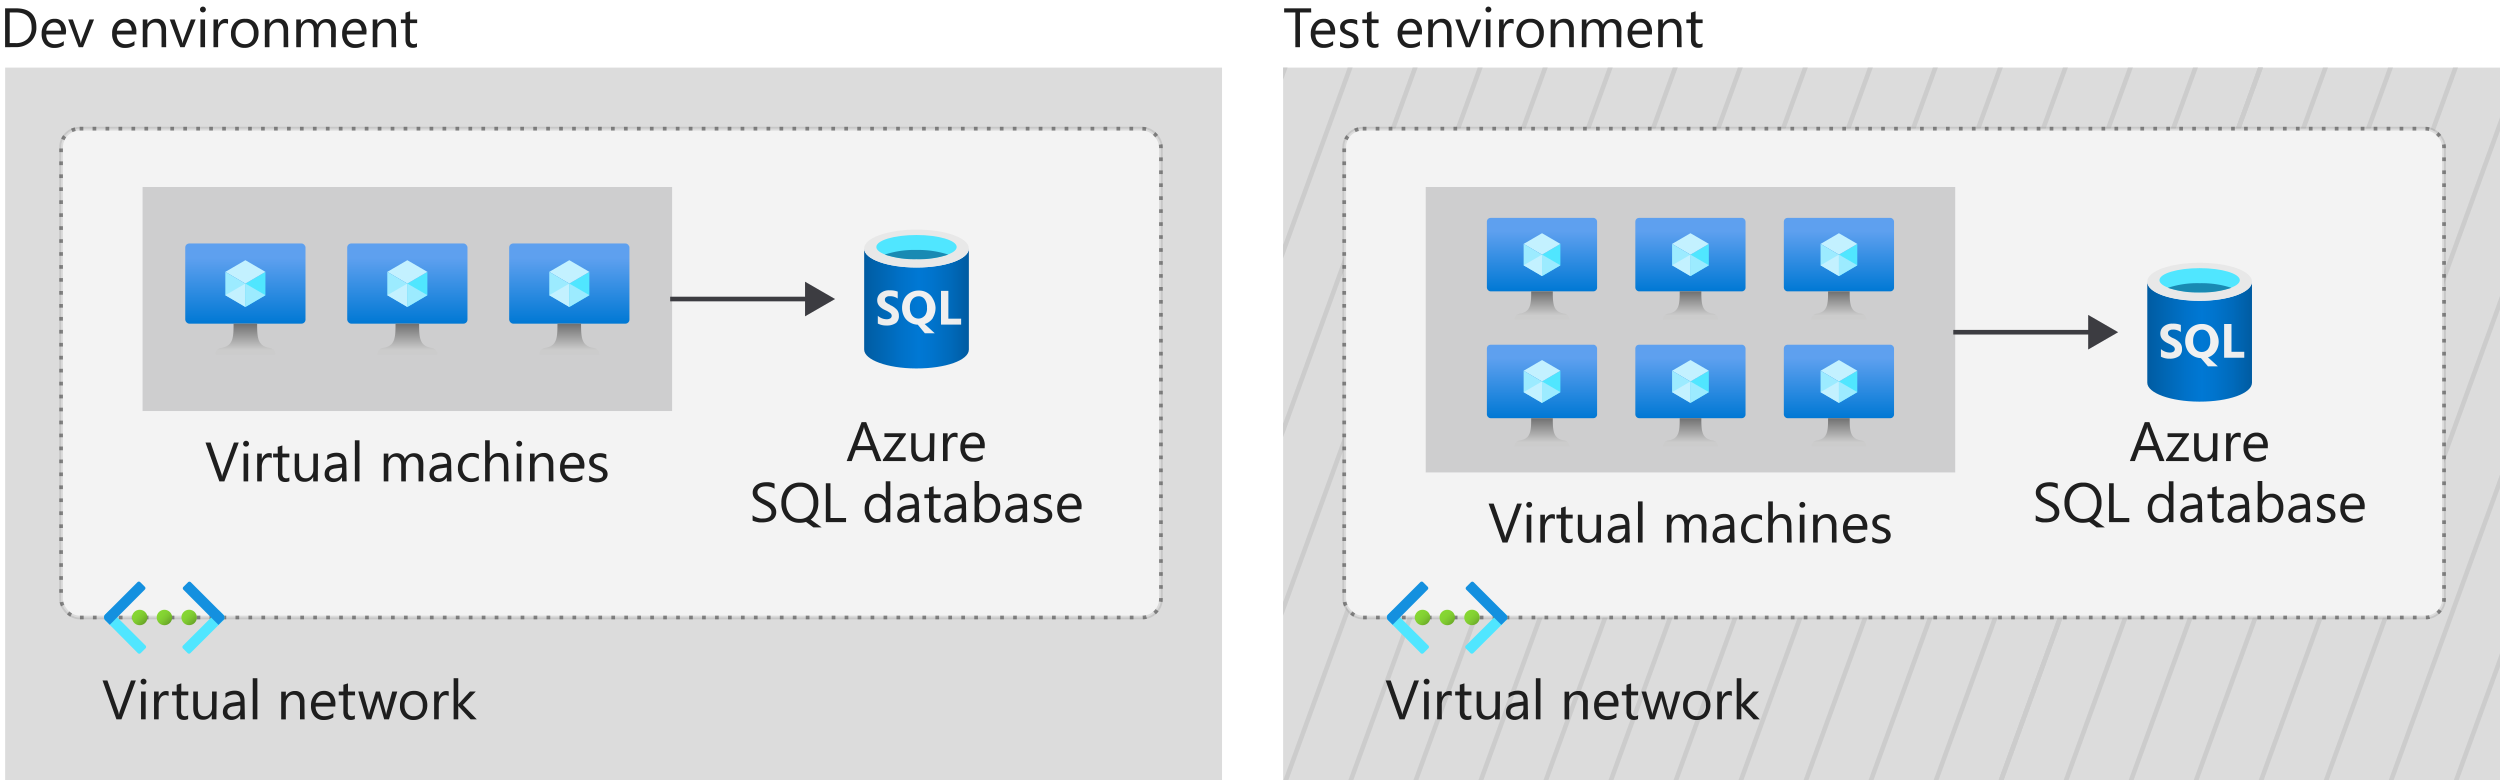 <svg xmlns="http://www.w3.org/2000/svg" xmlns:xlink="http://www.w3.org/1999/xlink" viewBox="0 0 540.09 168.6">
  <defs>
    <clipPath id="clip-path">
      <rect x="277.2" y="14.6" width="262.89" height="154" fill="none"/>
    </clipPath>
    <clipPath id="clip-path-2">
      <line x1="226.89" y1="192.59" x2="327.59" y2="-84.05" fill="none" stroke="#ccc" stroke-miterlimit="10"/>
    </clipPath>
    <linearGradient id="linear-gradient" x1="37.22" y1="303.19" x2="39.59" y2="300.82" gradientTransform="matrix(1, 0, 0, -1, 2.89, 435.46)" gradientUnits="userSpaceOnUse">
      <stop offset="0" stop-color="#86d633"/>
      <stop offset="0.24" stop-color="#83d232"/>
      <stop offset="0.5" stop-color="#7cc52f"/>
      <stop offset="0.76" stop-color="#6fb02a"/>
      <stop offset="1" stop-color="#5e9624"/>
    </linearGradient>
    <linearGradient id="linear-gradient-2" x1="31.88" y1="303.19" x2="34.23" y2="300.82" xlink:href="#linear-gradient"/>
    <linearGradient id="linear-gradient-3" x1="26.54" y1="303.2" x2="28.89" y2="300.83" xlink:href="#linear-gradient"/>
    <linearGradient id="linear-gradient-4" x1="53.01" y1="366.08" x2="53.01" y2="383.4" gradientTransform="matrix(1, 0, 0, -1, 0, 436)" gradientUnits="userSpaceOnUse">
      <stop offset="0" stop-color="#0078d4"/>
      <stop offset="0.82" stop-color="#5ea0ef"/>
    </linearGradient>
    <linearGradient id="linear-gradient-5" x1="53.01" y1="359.4" x2="53.01" y2="366.08" gradientTransform="matrix(1, 0, 0, -1, 0, 436)" gradientUnits="userSpaceOnUse">
      <stop offset="0.15" stop-color="#ccc"/>
      <stop offset="1" stop-color="#707070"/>
    </linearGradient>
    <linearGradient id="linear-gradient-6" x1="88" y1="366.08" x2="88" y2="383.4" xlink:href="#linear-gradient-4"/>
    <linearGradient id="linear-gradient-7" x1="88" y1="359.4" x2="88" y2="366.08" xlink:href="#linear-gradient-5"/>
    <linearGradient id="linear-gradient-8" x1="122.99" y1="366.08" x2="122.99" y2="383.4" xlink:href="#linear-gradient-4"/>
    <linearGradient id="linear-gradient-9" x1="122.99" y1="359.4" x2="122.99" y2="366.08" xlink:href="#linear-gradient-5"/>
    <linearGradient id="linear-gradient-10" x1="186.69" y1="369.35" x2="209.31" y2="369.35" gradientTransform="matrix(1, 0, 0, -1, 0, 436)" gradientUnits="userSpaceOnUse">
      <stop offset="0" stop-color="#005ba1"/>
      <stop offset="0.07" stop-color="#0060a9"/>
      <stop offset="0.36" stop-color="#0071c8"/>
      <stop offset="0.52" stop-color="#0078d4"/>
      <stop offset="0.64" stop-color="#0074cd"/>
      <stop offset="0.82" stop-color="#006abb"/>
      <stop offset="1" stop-color="#005ba1"/>
    </linearGradient>
    <radialGradient id="radial-gradient" cx="198.64" cy="368.63" r="12.48" gradientTransform="matrix(1, 0, 0, -1, 0, 436)" gradientUnits="userSpaceOnUse">
      <stop offset="0" stop-color="#f2f2f2"/>
      <stop offset="0.58" stop-color="#eee"/>
      <stop offset="1" stop-color="#e6e6e6"/>
    </radialGradient>
    <linearGradient id="linear-gradient-11" x1="314.36" y1="302.8" x2="316.73" y2="300.44" xlink:href="#linear-gradient"/>
    <linearGradient id="linear-gradient-12" x1="309.02" y1="302.81" x2="311.37" y2="300.44" xlink:href="#linear-gradient"/>
    <linearGradient id="linear-gradient-13" x1="303.68" y1="302.81" x2="306.03" y2="300.44" xlink:href="#linear-gradient"/>
    <linearGradient id="linear-gradient-14" x1="333.13" y1="373.06" x2="333.13" y2="388.93" xlink:href="#linear-gradient-4"/>
    <linearGradient id="linear-gradient-15" x1="333.13" y1="366.93" x2="333.13" y2="373.06" xlink:href="#linear-gradient-5"/>
    <linearGradient id="linear-gradient-16" x1="365.2" y1="373.06" x2="365.2" y2="388.93" xlink:href="#linear-gradient-4"/>
    <linearGradient id="linear-gradient-17" x1="365.2" y1="366.93" x2="365.2" y2="373.06" xlink:href="#linear-gradient-5"/>
    <linearGradient id="linear-gradient-18" x1="397.27" y1="373.06" x2="397.27" y2="388.93" xlink:href="#linear-gradient-4"/>
    <linearGradient id="linear-gradient-19" x1="397.27" y1="366.93" x2="397.27" y2="373.06" xlink:href="#linear-gradient-5"/>
    <linearGradient id="linear-gradient-20" x1="333.13" y1="345.66" x2="333.13" y2="361.53" xlink:href="#linear-gradient-4"/>
    <linearGradient id="linear-gradient-21" x1="333.13" y1="339.53" x2="333.13" y2="345.66" xlink:href="#linear-gradient-5"/>
    <linearGradient id="linear-gradient-22" x1="365.2" y1="345.66" x2="365.2" y2="361.53" xlink:href="#linear-gradient-4"/>
    <linearGradient id="linear-gradient-23" x1="365.2" y1="339.53" x2="365.2" y2="345.66" xlink:href="#linear-gradient-5"/>
    <linearGradient id="linear-gradient-24" x1="397.27" y1="345.66" x2="397.27" y2="361.53" xlink:href="#linear-gradient-4"/>
    <linearGradient id="linear-gradient-25" x1="397.27" y1="339.53" x2="397.27" y2="345.66" xlink:href="#linear-gradient-5"/>
    <linearGradient id="linear-gradient-26" x1="463.89" y1="362.19" x2="486.51" y2="362.19" xlink:href="#linear-gradient-10"/>
    <radialGradient id="radial-gradient-2" cx="475.84" cy="361.46" r="12.48" xlink:href="#radial-gradient"/>
  </defs>
  <g id="Shapes">
    <rect width="540.09" height="168.6" fill="#fff"/>
    <g>
      <g>
        <rect x="277.2" y="14.6" width="262.89" height="154" fill="#fff"/>
        <rect x="277.2" y="14.6" width="262.89" height="154" fill="#505050" opacity="0.2"/>
      </g>
      <g clip-path="url(#clip-path)">
        <g>
          <line x1="214.49" y1="188.08" x2="315.18" y2="-88.57" fill="none" stroke="#ccc" stroke-miterlimit="10"/>
          <g>
            <g clip-path="url(#clip-path-2)">
              <rect width="540.09" height="168.6" fill="#fff"/>
              <rect y="-53.3" width="540.09" height="168.6" fill="#fff" stroke="#000"/>
            </g>
            <line x1="226.89" y1="192.59" x2="327.59" y2="-84.05" fill="none" stroke="#ccc" stroke-miterlimit="10"/>
          </g>
          <line x1="239.3" y1="197.11" x2="339.99" y2="-79.54" fill="none" stroke="#ccc" stroke-miterlimit="10"/>
          <line x1="251.7" y1="201.62" x2="352.39" y2="-75.02" fill="none" stroke="#ccc" stroke-miterlimit="10"/>
          <line x1="264.11" y1="206.14" x2="364.8" y2="-70.51" fill="none" stroke="#ccc" stroke-miterlimit="10"/>
          <line x1="276.51" y1="210.65" x2="377.2" y2="-65.99" fill="none" stroke="#ccc" stroke-miterlimit="10"/>
          <line x1="288.91" y1="215.17" x2="389.6" y2="-61.48" fill="none" stroke="#ccc" stroke-miterlimit="10"/>
          <line x1="301.32" y1="219.68" x2="402.01" y2="-56.96" fill="none" stroke="#ccc" stroke-miterlimit="10"/>
          <line x1="313.72" y1="224.2" x2="414.41" y2="-52.45" fill="none" stroke="#ccc" stroke-miterlimit="10"/>
          <line x1="326.13" y1="228.71" x2="426.82" y2="-47.93" fill="none" stroke="#ccc" stroke-miterlimit="10"/>
          <line x1="338.53" y1="233.23" x2="439.22" y2="-43.42" fill="none" stroke="#ccc" stroke-miterlimit="10"/>
          <line x1="350.93" y1="237.74" x2="451.62" y2="-38.91" fill="none" stroke="#ccc" stroke-miterlimit="10"/>
          <line x1="363.34" y1="242.25" x2="464.03" y2="-34.39" fill="none" stroke="#ccc" stroke-miterlimit="10"/>
          <line x1="375.74" y1="246.77" x2="476.43" y2="-29.88" fill="none" stroke="#ccc" stroke-miterlimit="10"/>
          <line x1="388.15" y1="251.28" x2="488.84" y2="-25.36" fill="none" stroke="#ccc" stroke-miterlimit="10"/>
          <line x1="400.55" y1="255.8" x2="501.24" y2="-20.85" fill="none" stroke="#ccc" stroke-miterlimit="10"/>
          <line x1="400.55" y1="255.8" x2="501.24" y2="-20.85" fill="none" stroke="#ccc" stroke-miterlimit="10"/>
          <line x1="412.95" y1="260.31" x2="513.64" y2="-16.33" fill="none" stroke="#ccc" stroke-miterlimit="10"/>
          <line x1="425.36" y1="264.83" x2="526.05" y2="-11.82" fill="none" stroke="#ccc" stroke-miterlimit="10"/>
          <line x1="437.76" y1="269.34" x2="538.45" y2="-7.3" fill="none" stroke="#ccc" stroke-miterlimit="10"/>
          <line x1="450.17" y1="273.86" x2="550.86" y2="-2.79" fill="none" stroke="#ccc" stroke-miterlimit="10"/>
          <line x1="462.57" y1="278.37" x2="563.26" y2="1.73" fill="none" stroke="#ccc" stroke-miterlimit="10"/>
          <line x1="474.97" y1="282.89" x2="575.66" y2="6.24" fill="none" stroke="#ccc" stroke-miterlimit="10"/>
          <line x1="487.38" y1="287.4" x2="588.07" y2="10.76" fill="none" stroke="#ccc" stroke-miterlimit="10"/>
        </g>
      </g>
    </g>
    <g>
      <rect x="1.11" y="14.6" width="262.89" height="154" fill="#fff"/>
      <rect x="1.11" y="14.6" width="262.89" height="154" fill="#505050" opacity="0.2"/>
    </g>
    <g>
      <rect x="13.2" y="27.8" width="237.6" height="105.6" rx="4" fill="#fff"/>
      <rect x="13.2" y="27.8" width="237.6" height="105.6" rx="4" fill="#505050" opacity="0.07"/>
      <rect x="13.2" y="27.8" width="237.6" height="105.6" rx="4" fill="none" stroke="#505050" stroke-width="0.8" opacity="0.15"/>
      <rect x="13.2" y="27.8" width="237.6" height="105.6" rx="4" opacity="0.65" stroke="#505050" stroke-width="0.8" stroke-dasharray="0.8 2" fill="none"/>
    </g>
    <g>
      <circle cx="40.86" cy="133.39" r="1.67" fill="url(#linear-gradient)"/>
      <circle cx="35.52" cy="133.4" r="1.67" fill="url(#linear-gradient-2)"/>
      <circle cx="30.18" cy="133.4" r="1.67" fill="url(#linear-gradient-3)"/>
      <path d="M31.39,140.1l-1,1a.43.43,0,0,1-.61,0h0L22.73,134a.88.88,0,0,1,0-1.23h0l1-1h0l7.71,7.69a.43.43,0,0,1,0,.61Z" fill="#50e6ff"/>
      <path d="M30.29,125.76l1,1a.43.43,0,0,1,0,.61l-7.57,7.6h0l-1-1a.87.87,0,0,1,0-1.22h0l7-7A.43.43,0,0,1,30.29,125.76Z" fill="#1490df"/>
      <path d="M47.24,131.79l1,1a.87.87,0,0,1,0,1.22h0l-7.1,7.08a.43.43,0,0,1-.61,0h0l-1-1a.44.44,0,0,1,0-.62h0l7.71-7.68Z" fill="#50e6ff"/>
      <path d="M48.19,134l-1,1h0l-7.57-7.6a.43.43,0,0,1,0-.61h0l1-1a.43.43,0,0,1,.61,0h0l7,7a.88.88,0,0,1,0,1.22h0Z" fill="#1490df"/>
    </g>
    <g>
      <rect x="30.8" y="40.4" width="114.4" height="48.4" fill="#fff"/>
      <rect x="30.8" y="40.4" width="114.4" height="48.4" fill="#3c3c41" opacity="0.25"/>
    </g>
    <g>
      <g>
        <rect x="40.02" y="52.6" width="25.98" height="17.32" rx="0.87" fill="url(#linear-gradient-4)"/>
        <polygon points="57.34 58.73 57.34 63.77 53.01 66.31 53.01 61.26 57.34 58.73" fill="#50e6ff"/>
        <polygon points="57.34 58.73 53.01 61.27 48.68 58.73 53.01 56.21 57.34 58.73" fill="#c3f1ff"/>
        <polygon points="53.01 61.27 53.01 66.31 48.68 63.77 48.68 58.73 53.01 61.27" fill="#9cebff"/>
        <polygon points="48.68 63.77 53.01 61.26 53.01 66.31 48.68 63.77" fill="#c3f1ff"/>
        <polygon points="57.34 63.77 53.01 61.26 53.01 66.31 57.34 63.77" fill="#9cebff"/>
        <path d="M58.22,75.16c-2.57-.41-2.67-2.25-2.67-5.24H50.46c0,3-.09,4.83-2.66,5.24a1.43,1.43,0,0,0-1.28,1.44h13A1.44,1.44,0,0,0,58.22,75.16Z" fill="url(#linear-gradient-5)"/>
      </g>
      <g>
        <rect x="75.01" y="52.6" width="25.98" height="17.32" rx="0.87" fill="url(#linear-gradient-6)"/>
        <polygon points="92.33 58.73 92.33 63.77 88 66.31 88 61.26 92.33 58.73" fill="#50e6ff"/>
        <polygon points="92.33 58.73 88 61.27 83.67 58.73 88 56.21 92.33 58.73" fill="#c3f1ff"/>
        <polygon points="88 61.27 88 66.31 83.67 63.77 83.67 58.73 88 61.27" fill="#9cebff"/>
        <polygon points="83.67 63.77 88 61.26 88 66.31 83.67 63.77" fill="#c3f1ff"/>
        <polygon points="92.33 63.77 88 61.26 88 66.31 92.33 63.77" fill="#9cebff"/>
        <path d="M93.21,75.16c-2.57-.41-2.67-2.25-2.67-5.24H85.45c0,3-.09,4.83-2.66,5.24a1.43,1.43,0,0,0-1.28,1.44h13A1.43,1.43,0,0,0,93.21,75.16Z" fill="url(#linear-gradient-7)"/>
      </g>
      <g>
        <rect x="110" y="52.6" width="25.98" height="17.32" rx="0.87" fill="url(#linear-gradient-8)"/>
        <polygon points="127.32 58.73 127.32 63.77 122.99 66.31 122.99 61.26 127.32 58.73" fill="#50e6ff"/>
        <polygon points="127.32 58.73 122.99 61.27 118.66 58.73 122.99 56.21 127.32 58.73" fill="#c3f1ff"/>
        <polygon points="122.99 61.27 122.99 66.31 118.66 63.77 118.66 58.73 122.99 61.27" fill="#9cebff"/>
        <polygon points="118.66 63.77 122.99 61.26 122.99 66.31 118.66 63.77" fill="#c3f1ff"/>
        <polygon points="127.32 63.77 122.99 61.26 122.99 66.31 127.32 63.77" fill="#9cebff"/>
        <path d="M128.2,75.16c-2.57-.41-2.67-2.25-2.67-5.24h-5.1c0,3-.08,4.83-2.65,5.24a1.44,1.44,0,0,0-1.29,1.44h13A1.43,1.43,0,0,0,128.2,75.16Z" fill="url(#linear-gradient-9)"/>
      </g>
    </g>
    <g>
      <path d="M198,57.79c-6.25,0-11.31-1.77-11.31-4.09V75.51c0,2.24,5,4.06,11.15,4.09H198c6.25,0,11.31-1.76,11.31-4.09V53.7C209.31,56,204.25,57.79,198,57.79Z" fill="url(#linear-gradient-10)"/>
      <path d="M209.31,53.7c0,2.27-5.06,4.09-11.31,4.09S186.69,56,186.69,53.7s5.06-4.1,11.31-4.1,11.31,1.77,11.31,4.1" fill="#e8e8e8"/>
      <path d="M206.68,53.36c0,1.45-3.9,2.61-8.68,2.61s-8.68-1.16-8.68-2.61,3.9-2.59,8.68-2.59,8.68,1.16,8.68,2.59" fill="#50e6ff"/>
      <path d="M198,54a20.21,20.21,0,0,0-6.86,1A20.16,20.16,0,0,0,198,56a19.7,19.7,0,0,0,6.86-1A21,21,0,0,0,198,54Z" fill="#198ab3"/>
      <path d="M204.88,68.84v-6h-1.59v7.28h4.35V68.84Zm-12.6-3a3.2,3.2,0,0,1-.9-.55.77.77,0,0,1-.21-.56.6.6,0,0,1,.27-.53,1.13,1.13,0,0,1,.74-.21,2.82,2.82,0,0,1,1.76.51V63a4.58,4.58,0,0,0-1.76-.28,2.85,2.85,0,0,0-1.93.6,1.91,1.91,0,0,0-.74,1.57c0,.9.57,1.6,1.77,2.13a5.19,5.19,0,0,1,1.09.64.77.77,0,0,1,.27.56.66.66,0,0,1-.29.55,1.46,1.46,0,0,1-.79.2,2.91,2.91,0,0,1-1.92-.75V69.9a3.84,3.84,0,0,0,1.88.42,3.37,3.37,0,0,0,2.09-.58,1.94,1.94,0,0,0,.58-1.61,1.84,1.84,0,0,0-.44-1.23A4.25,4.25,0,0,0,192.28,65.89Zm9.25,2.81a4.18,4.18,0,0,0,.58-2.23,4.14,4.14,0,0,0-.58-1.87,3.16,3.16,0,0,0-1.24-1.32,3.38,3.38,0,0,0-1.76-.46,3.65,3.65,0,0,0-1.91.48,3.2,3.2,0,0,0-1.28,1.3,4.29,4.29,0,0,0-.46,2,4,4,0,0,0,.42,1.77,3.06,3.06,0,0,0,1.22,1.3,3.55,3.55,0,0,0,1.76.53L199.8,72h2.14L199.76,70A3.18,3.18,0,0,0,201.53,68.7Zm-1.77-.45a1.75,1.75,0,0,1-2.68,0,2.73,2.73,0,0,1-.51-1.77,2.7,2.7,0,0,1,.51-1.76,1.76,1.76,0,0,1,1.38-.66,1.54,1.54,0,0,1,1.32.66,2.83,2.83,0,0,1,.48,1.76A2.57,2.57,0,0,1,199.76,68.25Z" fill="url(#radial-gradient)"/>
    </g>
    <g>
      <line x1="144.78" y1="64.6" x2="175.02" y2="64.6" fill="none" stroke="#3c3c41" stroke-miterlimit="10"/>
      <polygon points="173.92 68.34 180.4 64.6 173.92 60.86 173.92 68.34" fill="#3c3c41"/>
    </g>
    <g>
      <rect x="290.4" y="27.8" width="237.6" height="105.6" rx="4" fill="#fff"/>
      <rect x="290.4" y="27.8" width="237.6" height="105.6" rx="4" fill="#505050" opacity="0.07"/>
      <rect x="290.4" y="27.8" width="237.6" height="105.6" rx="4" fill="none" stroke="#505050" stroke-width="0.8" opacity="0.15"/>
      <rect x="290.4" y="27.8" width="237.6" height="105.6" rx="4" opacity="0.65" stroke="#505050" stroke-width="0.8" stroke-dasharray="0.8 2" fill="none"/>
    </g>
    <g>
      <circle cx="318" cy="133.39" r="1.67" fill="url(#linear-gradient-11)"/>
      <circle cx="312.66" cy="133.4" r="1.67" fill="url(#linear-gradient-12)"/>
      <circle cx="307.32" cy="133.4" r="1.67" fill="url(#linear-gradient-13)"/>
      <path d="M308.53,140.1l-1,1a.43.43,0,0,1-.61,0h0L299.87,134a.88.88,0,0,1,0-1.23h0l1-1h0l7.71,7.69a.43.43,0,0,1,0,.61Z" fill="#50e6ff"/>
      <path d="M307.43,125.76l1,1a.43.43,0,0,1,0,.61l-7.57,7.6h0l-1-1a.88.88,0,0,1,0-1.22h0l7-7A.43.43,0,0,1,307.43,125.76Z" fill="#1490df"/>
      <path d="M324.38,131.79l1,1a.86.86,0,0,1,0,1.22h0l-7.1,7.08a.43.43,0,0,1-.61,0h0l-1-1a.44.44,0,0,1,0-.62h0l7.71-7.68Z" fill="#50e6ff"/>
      <path d="M325.34,134l-1,1h0l-7.57-7.6a.43.43,0,0,1,0-.61h0l1-1a.43.43,0,0,1,.61,0h0l7,7a.87.87,0,0,1,0,1.22h0Z" fill="#1490df"/>
    </g>
    <g>
      <rect x="308" y="40.4" width="114.4" height="61.67" fill="#fff"/>
      <rect x="308" y="40.4" width="114.4" height="61.67" fill="#3c3c41" opacity="0.25"/>
    </g>
    <g>
      <g>
        <g>
          <rect x="321.22" y="47.07" width="23.81" height="15.87" rx="0.79" fill="url(#linear-gradient-14)"/>
          <polygon points="337.1 52.69 337.1 57.31 333.13 59.64 333.13 55.01 337.1 52.69" fill="#50e6ff"/>
          <polygon points="337.1 52.69 333.13 55.02 329.16 52.69 333.13 50.38 337.1 52.69" fill="#c3f1ff"/>
          <polygon points="333.13 55.02 333.13 59.64 329.16 57.31 329.16 52.69 333.13 55.02" fill="#9cebff"/>
          <polygon points="329.16 57.31 333.13 55.01 333.13 59.64 329.16 57.31" fill="#c3f1ff"/>
          <polygon points="337.1 57.31 333.13 55.01 333.13 59.64 337.1 57.31" fill="#9cebff"/>
          <path d="M337.9,67.75c-2.35-.38-2.44-2.07-2.44-4.81h-4.67c0,2.74-.08,4.43-2.44,4.81a1.32,1.32,0,0,0-1.18,1.32h11.91A1.32,1.32,0,0,0,337.9,67.75Z" fill="url(#linear-gradient-15)"/>
        </g>
        <g>
          <rect x="353.29" y="47.07" width="23.81" height="15.87" rx="0.79" fill="url(#linear-gradient-16)"/>
          <polygon points="369.17 52.69 369.17 57.31 365.2 59.64 365.2 55.01 369.17 52.69" fill="#50e6ff"/>
          <polygon points="369.17 52.69 365.2 55.02 361.23 52.69 365.2 50.38 369.17 52.69" fill="#c3f1ff"/>
          <polygon points="365.2 55.02 365.2 59.64 361.23 57.31 361.23 52.69 365.2 55.02" fill="#9cebff"/>
          <polygon points="361.23 57.31 365.2 55.01 365.2 59.64 361.23 57.31" fill="#c3f1ff"/>
          <polygon points="369.17 57.31 365.2 55.01 365.2 59.64 369.17 57.31" fill="#9cebff"/>
          <path d="M370,67.75c-2.36-.38-2.45-2.07-2.45-4.81h-4.67c0,2.74-.08,4.43-2.44,4.81a1.31,1.31,0,0,0-1.17,1.32h11.9A1.31,1.31,0,0,0,370,67.75Z" fill="url(#linear-gradient-17)"/>
        </g>
        <g>
          <rect x="385.37" y="47.07" width="23.81" height="15.87" rx="0.79" fill="url(#linear-gradient-18)"/>
          <polygon points="401.24 52.69 401.24 57.31 397.27 59.64 397.27 55.01 401.24 52.69" fill="#50e6ff"/>
          <polygon points="401.24 52.69 397.27 55.02 393.31 52.69 397.27 50.38 401.24 52.69" fill="#c3f1ff"/>
          <polygon points="397.27 55.02 397.27 59.64 393.31 57.31 393.31 52.69 397.27 55.02" fill="#9cebff"/>
          <polygon points="393.31 57.31 397.27 55.01 397.27 59.64 393.31 57.31" fill="#c3f1ff"/>
          <polygon points="401.24 57.31 397.27 55.01 397.27 59.64 401.24 57.31" fill="#9cebff"/>
          <path d="M402.05,67.75c-2.36-.38-2.45-2.07-2.45-4.81h-4.67c0,2.74-.08,4.43-2.43,4.81a1.32,1.32,0,0,0-1.18,1.32h11.91A1.32,1.32,0,0,0,402.05,67.75Z" fill="url(#linear-gradient-19)"/>
        </g>
      </g>
      <g>
        <g>
          <rect x="321.22" y="74.47" width="23.81" height="15.87" rx="0.79" fill="url(#linear-gradient-20)"/>
          <polygon points="337.1 80.09 337.1 84.71 333.13 87.04 333.13 82.41 337.1 80.09" fill="#50e6ff"/>
          <polygon points="337.1 80.09 333.13 82.42 329.16 80.09 333.13 77.78 337.1 80.09" fill="#c3f1ff"/>
          <polygon points="333.13 82.42 333.13 87.04 329.16 84.71 329.16 80.09 333.13 82.42" fill="#9cebff"/>
          <polygon points="329.16 84.71 333.13 82.41 333.13 87.04 329.16 84.71" fill="#c3f1ff"/>
          <polygon points="337.1 84.71 333.13 82.41 333.13 87.04 337.1 84.71" fill="#9cebff"/>
          <path d="M337.9,95.15c-2.35-.38-2.44-2.07-2.44-4.81h-4.67c0,2.74-.08,4.43-2.44,4.81a1.32,1.32,0,0,0-1.18,1.32h11.91A1.32,1.32,0,0,0,337.9,95.15Z" fill="url(#linear-gradient-21)"/>
        </g>
        <g>
          <rect x="353.29" y="74.47" width="23.81" height="15.87" rx="0.79" fill="url(#linear-gradient-22)"/>
          <polygon points="369.17 80.09 369.17 84.71 365.2 87.04 365.2 82.41 369.17 80.09" fill="#50e6ff"/>
          <polygon points="369.17 80.09 365.2 82.42 361.23 80.09 365.2 77.78 369.17 80.09" fill="#c3f1ff"/>
          <polygon points="365.2 82.42 365.2 87.04 361.23 84.71 361.23 80.09 365.2 82.42" fill="#9cebff"/>
          <polygon points="361.23 84.71 365.2 82.41 365.2 87.04 361.23 84.71" fill="#c3f1ff"/>
          <polygon points="369.17 84.71 365.2 82.41 365.2 87.04 369.17 84.71" fill="#9cebff"/>
          <path d="M370,95.15c-2.36-.38-2.45-2.07-2.45-4.81h-4.67c0,2.74-.08,4.43-2.44,4.81a1.31,1.31,0,0,0-1.17,1.32h11.9A1.31,1.31,0,0,0,370,95.15Z" fill="url(#linear-gradient-23)"/>
        </g>
        <g>
          <rect x="385.37" y="74.47" width="23.81" height="15.87" rx="0.79" fill="url(#linear-gradient-24)"/>
          <polygon points="401.24 80.09 401.24 84.71 397.27 87.04 397.27 82.41 401.24 80.09" fill="#50e6ff"/>
          <polygon points="401.24 80.09 397.27 82.42 393.31 80.09 397.27 77.78 401.24 80.09" fill="#c3f1ff"/>
          <polygon points="397.27 82.42 397.27 87.04 393.31 84.71 393.31 80.09 397.27 82.42" fill="#9cebff"/>
          <polygon points="393.31 84.71 397.27 82.41 397.27 87.04 393.31 84.71" fill="#c3f1ff"/>
          <polygon points="401.24 84.71 397.27 82.41 397.27 87.04 401.24 84.71" fill="#9cebff"/>
          <path d="M402.05,95.15c-2.36-.38-2.45-2.07-2.45-4.81h-4.67c0,2.74-.08,4.43-2.43,4.81a1.32,1.32,0,0,0-1.18,1.32h11.91A1.32,1.32,0,0,0,402.05,95.15Z" fill="url(#linear-gradient-25)"/>
        </g>
      </g>
    </g>
    <g>
      <path d="M475.2,65c-6.25,0-11.31-1.77-11.31-4.1V82.67c0,2.25,5,4.06,11.15,4.1h.16c6.25,0,11.31-1.77,11.31-4.1V60.86C486.51,63.14,481.45,65,475.2,65Z" fill="url(#linear-gradient-26)"/>
      <path d="M486.51,60.86c0,2.28-5.06,4.1-11.31,4.1s-11.31-1.77-11.31-4.1,5.06-4.09,11.31-4.09,11.31,1.76,11.31,4.09" fill="#e8e8e8"/>
      <path d="M483.88,60.53c0,1.44-3.9,2.61-8.68,2.61s-8.68-1.17-8.68-2.61,3.9-2.6,8.68-2.6,8.68,1.17,8.68,2.6" fill="#50e6ff"/>
      <path d="M475.2,61.18a20.21,20.21,0,0,0-6.86,1,20.16,20.16,0,0,0,6.86,1,19.79,19.79,0,0,0,6.87-1A20.82,20.82,0,0,0,475.2,61.18Z" fill="#198ab3"/>
      <path d="M482.08,76V70h-1.59v7.29h4.35V76Zm-12.6-2.94a3.45,3.45,0,0,1-.9-.55.79.79,0,0,1-.21-.57.57.57,0,0,1,.27-.52,1.2,1.2,0,0,1,.74-.22,2.89,2.89,0,0,1,1.76.52V70.2a4.4,4.4,0,0,0-1.76-.28,2.85,2.85,0,0,0-1.93.6,1.9,1.9,0,0,0-.74,1.57c0,.9.57,1.6,1.77,2.13a5.19,5.19,0,0,1,1.09.64.75.75,0,0,1,.27.56.68.68,0,0,1-.29.55,1.37,1.37,0,0,1-.79.19,2.9,2.9,0,0,1-1.92-.74v1.64a3.85,3.85,0,0,0,1.88.43,3.38,3.38,0,0,0,2.09-.59,1.92,1.92,0,0,0,.58-1.6,1.88,1.88,0,0,0-.44-1.24A4.27,4.27,0,0,0,469.48,73.06Zm9.25,2.8a3.87,3.87,0,0,0,0-4.09,3.24,3.24,0,0,0-1.24-1.33,3.47,3.47,0,0,0-1.76-.45,3.76,3.76,0,0,0-1.91.47,3.29,3.29,0,0,0-1.28,1.31,4.24,4.24,0,0,0-.46,2,4,4,0,0,0,.42,1.76,3.09,3.09,0,0,0,1.22,1.31,3.55,3.55,0,0,0,1.76.53L477,79.14h2.14L477,77.2A3.14,3.14,0,0,0,478.73,75.86ZM477,75.42a1.68,1.68,0,0,1-1.35.62,1.61,1.61,0,0,1-1.34-.64,2.7,2.7,0,0,1-.51-1.76,2.73,2.73,0,0,1,.51-1.77,1.8,1.8,0,0,1,1.38-.65,1.53,1.53,0,0,1,1.32.65,2.84,2.84,0,0,1,.48,1.77A2.63,2.63,0,0,1,477,75.42Z" fill="url(#radial-gradient-2)"/>
    </g>
    <g>
      <line x1="421.98" y1="71.77" x2="452.22" y2="71.77" fill="none" stroke="#3c3c41" stroke-miterlimit="10"/>
      <polygon points="451.12 75.51 457.6 71.77 451.12 68.03 451.12 75.51" fill="#3c3c41"/>
    </g>
  </g>
  <g id="Text">
    <g>
      <path d="M51.58,95.6,48.47,104H47.39l-3-8.4h1.1l2.32,6.66a3.77,3.77,0,0,1,.17.75h0a3.38,3.38,0,0,1,.19-.76l2.37-6.65Z" fill="#1e1e1e"/>
      <path d="M53.15,96.48a.62.62,0,0,1-.44-.18.57.57,0,0,1-.18-.44.61.61,0,0,1,.18-.45.62.62,0,0,1,.44-.18.61.61,0,0,1,.45.18.58.58,0,0,1,.19.45.58.58,0,0,1-.19.44A.61.61,0,0,1,53.15,96.48Zm.47,7.52h-1V98h1Z" fill="#1e1e1e"/>
      <path d="M58.7,99a1.18,1.18,0,0,0-.73-.2,1.25,1.25,0,0,0-1,.58,2.74,2.74,0,0,0-.41,1.58V104h-1V98h1v1.24h0a2.17,2.17,0,0,1,.63-1,1.46,1.46,0,0,1,.94-.35,1.52,1.52,0,0,1,.58.08Z" fill="#1e1e1e"/>
      <path d="M62.52,103.94a1.76,1.76,0,0,1-.89.19c-1.05,0-1.58-.58-1.58-1.76V98.82H59V98h1V96.54l1-.31V98h1.51v.82H61v3.38a1.41,1.41,0,0,0,.21.87.81.81,0,0,0,.68.25.94.94,0,0,0,.62-.2Z" fill="#1e1e1e"/>
      <path d="M68.66,104h-1v-1h0a2,2,0,0,1-1.85,1.09c-1.43,0-2.14-.85-2.14-2.55V98h.95v3.44c0,1.26.49,1.89,1.46,1.89a1.47,1.47,0,0,0,1.15-.51,2,2,0,0,0,.46-1.36V98h1Z" fill="#1e1e1e"/>
      <path d="M74.89,104h-1v-.93h0a2,2,0,0,1-1.85,1.07,2,2,0,0,1-1.4-.47,1.65,1.65,0,0,1-.51-1.26c0-1.12.66-1.77,2-2l1.8-.25q0-1.53-1.23-1.53a3,3,0,0,0-2,.74v-1a3.76,3.76,0,0,1,2-.56c1.41,0,2.11.75,2.11,2.24Zm-1-3-1.45.2a2.25,2.25,0,0,0-1,.33,1,1,0,0,0-.34.84.92.92,0,0,0,.31.72,1.25,1.25,0,0,0,.84.27,1.53,1.53,0,0,0,1.18-.5,1.76,1.76,0,0,0,.46-1.26Z" fill="#1e1e1e"/>
      <path d="M77.66,104h-1V95.12h1Z" fill="#1e1e1e"/>
      <path d="M91.42,104h-1v-3.44a2.61,2.61,0,0,0-.31-1.44,1.17,1.17,0,0,0-1-.45,1.27,1.27,0,0,0-1,.56,2.16,2.16,0,0,0-.43,1.35V104h-1v-3.56c0-1.18-.46-1.77-1.37-1.77a1.27,1.27,0,0,0-1,.53,2.14,2.14,0,0,0-.41,1.38V104h-1V98h1v1h0a2.06,2.06,0,0,1,1.86-1.09,1.77,1.77,0,0,1,1.08.35,1.67,1.67,0,0,1,.62.89,2.16,2.16,0,0,1,2-1.24c1.32,0,2,.82,2,2.45Z" fill="#1e1e1e"/>
      <path d="M97.53,104h-1v-.93h0a2,2,0,0,1-1.84,1.07,2,2,0,0,1-1.41-.47,1.68,1.68,0,0,1-.5-1.26c0-1.12.66-1.77,2-2l1.8-.25c0-1-.42-1.53-1.24-1.53a3,3,0,0,0-2,.74v-1a3.76,3.76,0,0,1,2-.56c1.41,0,2.12.75,2.12,2.24Zm-1-3-1.45.2a2.3,2.3,0,0,0-1,.33,1,1,0,0,0-.34.84,1,1,0,0,0,.31.72,1.25,1.25,0,0,0,.84.27,1.51,1.51,0,0,0,1.18-.5,1.77,1.77,0,0,0,.47-1.26Z" fill="#1e1e1e"/>
      <path d="M103.43,103.73a3.19,3.19,0,0,1-1.64.41,2.68,2.68,0,0,1-2.07-.83,3,3,0,0,1-.79-2.17,3.32,3.32,0,0,1,.85-2.38,3,3,0,0,1,2.26-.9,3.1,3.1,0,0,1,1.4.3v1a2.47,2.47,0,0,0-1.43-.47,1.93,1.93,0,0,0-1.51.66,2.52,2.52,0,0,0-.59,1.73,2.41,2.41,0,0,0,.56,1.67,1.9,1.9,0,0,0,1.48.6,2.41,2.41,0,0,0,1.48-.52Z" fill="#1e1e1e"/>
      <path d="M109.86,104h-1v-3.45c0-1.25-.46-1.88-1.39-1.88a1.53,1.53,0,0,0-1.19.54,2,2,0,0,0-.48,1.39V104h-1V95.12h1V99h0a2.17,2.17,0,0,1,2-1.14c1.36,0,2,.82,2,2.45Z" fill="#1e1e1e"/>
      <path d="M112.16,96.48a.62.62,0,0,1-.44-.18.57.57,0,0,1-.18-.44.61.61,0,0,1,.18-.45.62.62,0,0,1,.44-.18.61.61,0,0,1,.45.18.58.58,0,0,1,.19.45.58.58,0,0,1-.19.44A.61.61,0,0,1,112.16,96.48Zm.47,7.52h-1V98h1Z" fill="#1e1e1e"/>
      <path d="M119.56,104h-1v-3.42c0-1.27-.47-1.91-1.4-1.91a1.52,1.52,0,0,0-1.19.54,2,2,0,0,0-.47,1.37V104h-1V98h1v1h0a2.17,2.17,0,0,1,2-1.14,1.83,1.83,0,0,1,1.51.64,2.85,2.85,0,0,1,.52,1.83Z" fill="#1e1e1e"/>
      <path d="M126.19,101.24H122a2.23,2.23,0,0,0,.53,1.55,1.88,1.88,0,0,0,1.42.54,3,3,0,0,0,1.87-.66v.9a3.53,3.53,0,0,1-2.1.57,2.53,2.53,0,0,1-2-.81A3.34,3.34,0,0,1,121,101a3.29,3.29,0,0,1,.79-2.29,2.58,2.58,0,0,1,2-.88,2.29,2.29,0,0,1,1.83.76,3.19,3.19,0,0,1,.64,2.12Zm-1-.81a2,2,0,0,0-.4-1.3,1.4,1.4,0,0,0-1.1-.46,1.54,1.54,0,0,0-1.16.49,2.21,2.21,0,0,0-.58,1.27Z" fill="#1e1e1e"/>
      <path d="M127.28,103.79v-1a2.82,2.82,0,0,0,1.73.58c.84,0,1.27-.28,1.27-.84a.78.78,0,0,0-.11-.41,1,1,0,0,0-.3-.29,1.93,1.93,0,0,0-.43-.23l-.54-.22a6.6,6.6,0,0,1-.7-.32,2,2,0,0,1-.5-.36,1.26,1.26,0,0,1-.3-.46,1.57,1.57,0,0,1-.11-.6,1.45,1.45,0,0,1,.2-.75,1.78,1.78,0,0,1,.51-.55,2.77,2.77,0,0,1,.74-.33,3.56,3.56,0,0,1,2.24.16v1a2.76,2.76,0,0,0-1.52-.43,1.88,1.88,0,0,0-.49.06,1.16,1.16,0,0,0-.37.18.85.85,0,0,0-.24.26.81.81,0,0,0-.08.34,1,1,0,0,0,.08.4.94.94,0,0,0,.25.28,2.11,2.11,0,0,0,.4.22l.53.22a6.21,6.21,0,0,1,.72.31,2.82,2.82,0,0,1,.54.36,1.41,1.41,0,0,1,.34.47,1.54,1.54,0,0,1,.12.63,1.5,1.5,0,0,1-.2.77,1.7,1.7,0,0,1-.52.55,2.49,2.49,0,0,1-.76.32,3.68,3.68,0,0,1-.89.1A3.51,3.51,0,0,1,127.28,103.79Z" fill="#1e1e1e"/>
    </g>
    <g>
      <path d="M190.4,99.6h-1.09l-.89-2.35h-3.56L184,99.6h-1.09l3.22-8.4h1Zm-2.3-3.24-1.32-3.58a4.39,4.39,0,0,1-.13-.56h0a3.13,3.13,0,0,1-.13.56l-1.31,3.58Z" fill="#1e1e1e"/>
      <path d="M195.69,93.88l-3.55,4.9h3.52v.82h-4.93v-.3l3.55-4.88h-3.21V93.6h4.62Z" fill="#1e1e1e"/>
      <path d="M201.79,99.6h-1v-.95h0A2,2,0,0,1,199,99.74c-1.43,0-2.14-.85-2.14-2.55V93.6h.95V97c0,1.26.49,1.89,1.46,1.89a1.47,1.47,0,0,0,1.15-.51,2,2,0,0,0,.46-1.36V93.6h1Z" fill="#1e1e1e"/>
      <path d="M206.86,94.58a1.18,1.18,0,0,0-.73-.2,1.25,1.25,0,0,0-1,.58,2.74,2.74,0,0,0-.41,1.58V99.6h-1v-6h1v1.24h0a2.17,2.17,0,0,1,.63-1,1.44,1.44,0,0,1,.94-.35,1.52,1.52,0,0,1,.58.08Z" fill="#1e1e1e"/>
      <path d="M212.72,96.84h-4.23a2.23,2.23,0,0,0,.53,1.55,1.88,1.88,0,0,0,1.42.54,3,3,0,0,0,1.87-.66v.9a3.53,3.53,0,0,1-2.1.57,2.53,2.53,0,0,1-2-.81,3.34,3.34,0,0,1-.73-2.3,3.29,3.29,0,0,1,.79-2.29,2.58,2.58,0,0,1,2-.88,2.29,2.29,0,0,1,1.83.76,3.19,3.19,0,0,1,.64,2.12Zm-1-.81a2,2,0,0,0-.4-1.3,1.37,1.37,0,0,0-1.1-.46,1.54,1.54,0,0,0-1.16.49A2.18,2.18,0,0,0,208.5,96Z" fill="#1e1e1e"/>
      <path d="M162.59,112.46V111.3a2.36,2.36,0,0,0,.48.32,5.19,5.19,0,0,0,.59.24,6.23,6.23,0,0,0,.62.15,3.88,3.88,0,0,0,.57,0,2.22,2.22,0,0,0,1.36-.34,1.14,1.14,0,0,0,.45-1,1.15,1.15,0,0,0-.15-.59,1.64,1.64,0,0,0-.42-.46,3.91,3.91,0,0,0-.62-.4l-.78-.4-.82-.45a3.81,3.81,0,0,1-.66-.5,2.24,2.24,0,0,1-.44-.63,1.88,1.88,0,0,1-.16-.82,1.93,1.93,0,0,1,.25-1,2.32,2.32,0,0,1,.66-.7,3.08,3.08,0,0,1,.94-.41,4.16,4.16,0,0,1,1.06-.13,4,4,0,0,1,1.81.3v1.11a3.22,3.22,0,0,0-1.91-.52,2.85,2.85,0,0,0-.64.07,1.69,1.69,0,0,0-.57.22,1.18,1.18,0,0,0-.41.39,1,1,0,0,0-.16.59,1.18,1.18,0,0,0,.12.55,1.41,1.41,0,0,0,.35.43,4.69,4.69,0,0,0,.57.38l.78.39c.3.15.59.31.86.47a4.36,4.36,0,0,1,.7.55,2.36,2.36,0,0,1,.49.66,1.84,1.84,0,0,1,.18.83,2,2,0,0,1-.9,1.75,2.94,2.94,0,0,1-1,.39,5.09,5.09,0,0,1-1.13.12l-.49,0q-.3,0-.6-.09a4.91,4.91,0,0,1-.58-.15A2,2,0,0,1,162.59,112.46Z" fill="#1e1e1e"/>
      <path d="M172.75,112.94a3.74,3.74,0,0,1-2.87-1.17,4.42,4.42,0,0,1-1.07-3.07,4.62,4.62,0,0,1,1.1-3.23,3.82,3.82,0,0,1,3-1.21,3.6,3.6,0,0,1,2.8,1.17,4.38,4.38,0,0,1,1.07,3.07,4.68,4.68,0,0,1-1.09,3.25,3.58,3.58,0,0,1-.55.49l2.36,1.69h-1.79l-1.58-1.18A4.56,4.56,0,0,1,172.75,112.94Zm.07-7.79a2.7,2.7,0,0,0-2.15,1,3.68,3.68,0,0,0-.83,2.5,3.77,3.77,0,0,0,.81,2.51,2.65,2.65,0,0,0,2.1.94,2.76,2.76,0,0,0,2.18-.9,3.73,3.73,0,0,0,.8-2.53,3.81,3.81,0,0,0-.78-2.57A2.62,2.62,0,0,0,172.82,105.15Z" fill="#1e1e1e"/>
      <path d="M182.77,112.8h-4.36v-8.4h1v7.51h3.38Z" fill="#1e1e1e"/>
      <path d="M192.34,112.8h-1v-1h0a2.2,2.2,0,0,1-2.06,1.16,2.27,2.27,0,0,1-1.81-.8,3.32,3.32,0,0,1-.67-2.2,3.59,3.59,0,0,1,.75-2.38,2.46,2.46,0,0,1,2-.9,1.93,1.93,0,0,1,1.8,1h0v-3.71h1Zm-1-2.71v-.88a1.74,1.74,0,0,0-.48-1.24,1.64,1.64,0,0,0-1.22-.5,1.68,1.68,0,0,0-1.39.65,2.83,2.83,0,0,0-.5,1.78,2.53,2.53,0,0,0,.48,1.63,1.6,1.6,0,0,0,1.3.6,1.65,1.65,0,0,0,1.31-.58A2.16,2.16,0,0,0,191.38,110.09Z" fill="#1e1e1e"/>
      <path d="M198.58,112.8h-1v-.93h0a2,2,0,0,1-1.84,1.07,2,2,0,0,1-1.41-.47,1.68,1.68,0,0,1-.5-1.26c0-1.12.66-1.77,2-2l1.8-.25c0-1-.42-1.53-1.24-1.53a3,3,0,0,0-2,.74v-1a3.76,3.76,0,0,1,2-.56c1.41,0,2.12.75,2.12,2.24Zm-1-3-1.45.2a2.3,2.3,0,0,0-1,.33,1,1,0,0,0-.34.84,1,1,0,0,0,.31.72,1.25,1.25,0,0,0,.84.27,1.51,1.51,0,0,0,1.18-.5,1.77,1.77,0,0,0,.47-1.26Z" fill="#1e1e1e"/>
      <path d="M203.17,112.74a1.8,1.8,0,0,1-.9.19c-1.05,0-1.57-.58-1.57-1.76v-3.55h-1v-.82h1v-1.46l1-.31v1.77h1.51v.82h-1.51V111a1.49,1.49,0,0,0,.2.87.83.83,0,0,0,.68.25,1,1,0,0,0,.63-.2Z" fill="#1e1e1e"/>
      <path d="M208.75,112.8h-1v-.93h0a2,2,0,0,1-1.84,1.07,1.93,1.93,0,0,1-1.4-.47,1.65,1.65,0,0,1-.51-1.26c0-1.12.66-1.77,2-2l1.8-.25c0-1-.41-1.53-1.24-1.53a3,3,0,0,0-2,.74v-1a3.76,3.76,0,0,1,2-.56c1.41,0,2.12.75,2.12,2.24Zm-1-3-1.45.2a2.35,2.35,0,0,0-1,.33,1,1,0,0,0-.34.84.93.93,0,0,0,.32.72,1.22,1.22,0,0,0,.83.27,1.51,1.51,0,0,0,1.18-.5,1.77,1.77,0,0,0,.47-1.26Z" fill="#1e1e1e"/>
      <path d="M211.54,111.94h0v.86h-1v-8.88h1v3.94h0a2.29,2.29,0,0,1,2.08-1.2,2.2,2.2,0,0,1,1.81.81,3.33,3.33,0,0,1,.65,2.16,3.78,3.78,0,0,1-.73,2.41,2.46,2.46,0,0,1-2,.9A2,2,0,0,1,211.54,111.94Zm0-2.42v.83a1.81,1.81,0,0,0,.48,1.27,1.64,1.64,0,0,0,1.23.51,1.62,1.62,0,0,0,1.37-.66,3.09,3.09,0,0,0,.49-1.86,2.41,2.41,0,0,0-.46-1.57,1.52,1.52,0,0,0-1.25-.57,1.73,1.73,0,0,0-1.35.58A2.16,2.16,0,0,0,211.52,109.52Z" fill="#1e1e1e"/>
      <path d="M221.91,112.8h-1v-.93h0a2,2,0,0,1-1.84,1.07,1.93,1.93,0,0,1-1.4-.47,1.65,1.65,0,0,1-.51-1.26c0-1.12.66-1.77,2-2L221,109c0-1-.41-1.53-1.24-1.53a3,3,0,0,0-2,.74v-1a3.76,3.76,0,0,1,2-.56c1.41,0,2.12.75,2.12,2.24Zm-1-3-1.45.2a2.35,2.35,0,0,0-1,.33,1,1,0,0,0-.34.84.93.93,0,0,0,.32.72,1.22,1.22,0,0,0,.83.27,1.51,1.51,0,0,0,1.18-.5,1.77,1.77,0,0,0,.47-1.26Z" fill="#1e1e1e"/>
      <path d="M223.36,112.59v-1a2.81,2.81,0,0,0,1.72.58c.85,0,1.27-.28,1.27-.84a.78.78,0,0,0-.11-.41,1,1,0,0,0-.29-.29,1.76,1.76,0,0,0-.43-.23l-.54-.22a5.16,5.16,0,0,1-.7-.32,2,2,0,0,1-.5-.36,1.29,1.29,0,0,1-.31-.46,1.57,1.57,0,0,1-.1-.6,1.44,1.44,0,0,1,.19-.75,1.7,1.7,0,0,1,.52-.55,2.71,2.71,0,0,1,.73-.33,3.49,3.49,0,0,1,.86-.11,3.45,3.45,0,0,1,1.39.27v1a2.78,2.78,0,0,0-1.52-.43,1.83,1.83,0,0,0-.49.06,1.06,1.06,0,0,0-.37.18.66.66,0,0,0-.24.26.69.69,0,0,0-.09.34.78.78,0,0,0,.34.68,2.36,2.36,0,0,0,.39.22l.54.22a6.85,6.85,0,0,1,.71.31,2.82,2.82,0,0,1,.54.36,1.41,1.41,0,0,1,.34.47,1.54,1.54,0,0,1,.12.63,1.49,1.49,0,0,1-.19.77,1.74,1.74,0,0,1-.53.55,2.43,2.43,0,0,1-.75.32,3.82,3.82,0,0,1-.9.1A3.47,3.47,0,0,1,223.36,112.59Z" fill="#1e1e1e"/>
      <path d="M233.63,110H229.4a2.19,2.19,0,0,0,.54,1.55,1.85,1.85,0,0,0,1.41.54,3,3,0,0,0,1.87-.66v.9a3.52,3.52,0,0,1-2.09.57,2.54,2.54,0,0,1-2-.81,3.34,3.34,0,0,1-.73-2.3,3.29,3.29,0,0,1,.8-2.29,2.55,2.55,0,0,1,2-.88,2.28,2.28,0,0,1,1.82.76,3.19,3.19,0,0,1,.64,2.12Zm-1-.81a2,2,0,0,0-.4-1.3,1.4,1.4,0,0,0-1.1-.46A1.52,1.52,0,0,0,230,108a2.16,2.16,0,0,0-.59,1.27Z" fill="#1e1e1e"/>
    </g>
    <g>
      <path d="M29.35,147l-3.11,8.4H25.15l-3-8.4H23.2l2.33,6.66a4.4,4.4,0,0,1,.17.75h0a4,4,0,0,1,.19-.76L28.29,147Z" fill="#1e1e1e"/>
      <path d="M31,147.88a.58.58,0,0,1-.43-.18.56.56,0,0,1-.19-.44.63.63,0,0,1,.62-.63.61.61,0,0,1,.45.18.58.58,0,0,1,.19.45.58.58,0,0,1-.19.44A.61.61,0,0,1,31,147.88Zm.47,7.52h-1v-6h1Z" fill="#1e1e1e"/>
      <path d="M36.42,150.37a1.25,1.25,0,0,0-.73-.19,1.23,1.23,0,0,0-1,.58,2.72,2.72,0,0,0-.41,1.58v3.06h-1v-6h1v1.24h0a2.17,2.17,0,0,1,.63-1,1.41,1.41,0,0,1,.94-.35,1.49,1.49,0,0,1,.58.08Z" fill="#1e1e1e"/>
      <path d="M40.64,155.34a1.76,1.76,0,0,1-.89.19c-1.06,0-1.58-.59-1.58-1.76v-3.55h-1v-.82h1v-1.46l1-.31v1.77h1.51v.82H39.13v3.38a1.37,1.37,0,0,0,.21.86.78.78,0,0,0,.68.26.94.94,0,0,0,.62-.2Z" fill="#1e1e1e"/>
      <path d="M46.75,155.4h-1v-1h0a2,2,0,0,1-1.85,1.09c-1.43,0-2.15-.85-2.15-2.55V149.4h1v3.43c0,1.27.48,1.9,1.45,1.9a1.46,1.46,0,0,0,1.16-.52,2,2,0,0,0,.45-1.35V149.4h1Z" fill="#1e1e1e"/>
      <path d="M52.9,155.4h-1v-.94h0a2.2,2.2,0,0,1-3.25.61,1.68,1.68,0,0,1-.5-1.26c0-1.12.66-1.78,2-2l1.8-.25c0-1-.42-1.53-1.24-1.53a3,3,0,0,0-2,.74v-1a3.76,3.76,0,0,1,2-.56c1.41,0,2.12.75,2.12,2.24Zm-1-3-1.45.2a2.3,2.3,0,0,0-1,.33,1.08,1.08,0,0,0,0,1.56,1.2,1.2,0,0,0,.83.27,1.51,1.51,0,0,0,1.18-.5,1.78,1.78,0,0,0,.47-1.27Z" fill="#1e1e1e"/>
      <path d="M55.6,155.4h-1v-8.88h1Z" fill="#1e1e1e"/>
      <path d="M65.81,155.4h-1V152c0-1.27-.46-1.91-1.39-1.91a1.5,1.5,0,0,0-1.19.54,2,2,0,0,0-.48,1.37v3.42h-1v-6h1v1h0a2.16,2.16,0,0,1,2-1.14,1.82,1.82,0,0,1,1.5.64,2.79,2.79,0,0,1,.52,1.83Z" fill="#1e1e1e"/>
      <path d="M72.43,152.64H68.19a2.23,2.23,0,0,0,.54,1.55,1.85,1.85,0,0,0,1.42.54,3,3,0,0,0,1.86-.66v.9a3.5,3.5,0,0,1-2.09.57,2.52,2.52,0,0,1-2-.82,3.36,3.36,0,0,1-.73-2.3,3.29,3.29,0,0,1,.8-2.28,2.53,2.53,0,0,1,2-.88,2.25,2.25,0,0,1,1.82.76,3.2,3.2,0,0,1,.65,2.12Zm-1-.81a2,2,0,0,0-.4-1.3,1.36,1.36,0,0,0-1.1-.46,1.52,1.52,0,0,0-1.15.49,2.19,2.19,0,0,0-.59,1.27Z" fill="#1e1e1e"/>
      <path d="M76.66,155.34a1.82,1.82,0,0,1-.9.19c-1.05,0-1.58-.59-1.58-1.76v-3.55h-1v-.82h1v-1.46l1-.31v1.77h1.52v.82H75.14v3.38a1.37,1.37,0,0,0,.21.86.8.8,0,0,0,.68.26,1,1,0,0,0,.63-.2Z" fill="#1e1e1e"/>
      <path d="M85.83,149.4l-1.8,6H83l-1.23-4.29a3,3,0,0,1-.1-.56h0a2.44,2.44,0,0,1-.12.54l-1.35,4.31h-1l-1.81-6h1l1.25,4.51a3.12,3.12,0,0,1,.08.54h0a2.38,2.38,0,0,1,.1-.55l1.38-4.5h.88l1.25,4.52a5.29,5.29,0,0,1,.08.54h0a2.61,2.61,0,0,1,.1-.54l1.22-4.52Z" fill="#1e1e1e"/>
      <path d="M89.33,155.54a2.77,2.77,0,0,1-2.12-.84,3.11,3.11,0,0,1-.8-2.23,3.25,3.25,0,0,1,.83-2.36,3,3,0,0,1,2.23-.85,2.71,2.71,0,0,1,2.1.83,3.77,3.77,0,0,1-.06,4.59A2.87,2.87,0,0,1,89.33,155.54Zm.07-5.47a1.81,1.81,0,0,0-1.46.63,2.59,2.59,0,0,0-.54,1.74,2.46,2.46,0,0,0,.54,1.68,1.86,1.86,0,0,0,1.46.61,1.75,1.75,0,0,0,1.43-.6,2.58,2.58,0,0,0,.5-1.72,2.61,2.61,0,0,0-.5-1.73A1.73,1.73,0,0,0,89.4,150.07Z" fill="#1e1e1e"/>
      <path d="M96.93,150.37a1.25,1.25,0,0,0-.73-.19,1.23,1.23,0,0,0-1,.58,2.72,2.72,0,0,0-.41,1.58v3.06h-1v-6h1v1.24h0a2.17,2.17,0,0,1,.63-1,1.41,1.41,0,0,1,.94-.35,1.49,1.49,0,0,1,.58.08Z" fill="#1e1e1e"/>
      <path d="M103,155.4h-1.34L99,152.52h0v2.88H98v-8.88h1v5.63h0l2.52-2.75h1.26L100,152.3Z" fill="#1e1e1e"/>
    </g>
    <g>
      <path d="M1.1,10.2V1.8H3.42q4.44,0,4.44,4.09A4.14,4.14,0,0,1,6.63,9a4.55,4.55,0,0,1-3.3,1.18Zm1-7.51V9.31H3.34a3.55,3.55,0,0,0,2.57-.88,3.3,3.3,0,0,0,.92-2.51q0-3.22-3.43-3.23Z" fill="#1e1e1e"/>
      <path d="M14.2,7.44H10A2.23,2.23,0,0,0,10.5,9a1.85,1.85,0,0,0,1.42.54,3,3,0,0,0,1.86-.66v.9a3.5,3.5,0,0,1-2.09.57,2.52,2.52,0,0,1-2-.82A3.36,3.36,0,0,1,9,7.22a3.29,3.29,0,0,1,.8-2.28,2.53,2.53,0,0,1,2-.88,2.25,2.25,0,0,1,1.82.76,3.2,3.2,0,0,1,.65,2.12Zm-1-.81a2,2,0,0,0-.4-1.3,1.36,1.36,0,0,0-1.1-.46,1.52,1.52,0,0,0-1.15.49A2.19,2.19,0,0,0,10,6.63Z" fill="#1e1e1e"/>
      <path d="M20.32,4.2l-2.39,6H17l-2.27-6h1l1.52,4.36a3.75,3.75,0,0,1,.22.84h0a3.94,3.94,0,0,1,.19-.82L19.31,4.2Z" fill="#1e1e1e"/>
      <path d="M29.46,7.44H25.23A2.19,2.19,0,0,0,25.77,9a1.85,1.85,0,0,0,1.42.54,3,3,0,0,0,1.86-.66v.9a3.52,3.52,0,0,1-2.09.57,2.52,2.52,0,0,1-2-.82,3.31,3.31,0,0,1-.73-2.3A3.29,3.29,0,0,1,25,4.94a2.53,2.53,0,0,1,2-.88,2.25,2.25,0,0,1,1.82.76,3.19,3.19,0,0,1,.64,2.12Zm-1-.81a2,2,0,0,0-.4-1.3A1.37,1.37,0,0,0,27,4.87a1.52,1.52,0,0,0-1.15.49,2.13,2.13,0,0,0-.59,1.27Z" fill="#1e1e1e"/>
      <path d="M35.9,10.2h-1V6.78c0-1.27-.47-1.91-1.4-1.91a1.5,1.5,0,0,0-1.19.54,2,2,0,0,0-.47,1.37V10.2h-1v-6h1v1h0a2.16,2.16,0,0,1,2-1.14,1.83,1.83,0,0,1,1.51.64,2.85,2.85,0,0,1,.52,1.83Z" fill="#1e1e1e"/>
      <path d="M42.27,4.2l-2.39,6h-.94l-2.28-6h1.06l1.52,4.36a4.27,4.27,0,0,1,.21.84h0a4.7,4.7,0,0,1,.19-.82l1.6-4.38Z" fill="#1e1e1e"/>
      <path d="M43.83,2.68a.62.62,0,0,1-.44-.18.59.59,0,0,1-.18-.44.61.61,0,0,1,.18-.45.62.62,0,0,1,.44-.18.61.61,0,0,1,.45.18.62.62,0,0,1,0,.89A.61.61,0,0,1,43.83,2.68Zm.47,7.52h-1v-6h1Z" fill="#1e1e1e"/>
      <path d="M49.26,5.17A1.18,1.18,0,0,0,48.53,5a1.23,1.23,0,0,0-1,.58,2.72,2.72,0,0,0-.41,1.58V10.2h-1v-6h1V5.44h0a2.17,2.17,0,0,1,.63-1,1.41,1.41,0,0,1,.94-.35,1.49,1.49,0,0,1,.58.08Z" fill="#1e1e1e"/>
      <path d="M52.82,10.34A2.79,2.79,0,0,1,50.7,9.5a3.11,3.11,0,0,1-.8-2.23,3.25,3.25,0,0,1,.83-2.36A3,3,0,0,1,53,4.06a2.7,2.7,0,0,1,2.1.83,3.27,3.27,0,0,1,.75,2.29A3.25,3.25,0,0,1,55,9.48,2.87,2.87,0,0,1,52.82,10.34Zm.07-5.47a1.81,1.81,0,0,0-1.46.63,2.59,2.59,0,0,0-.54,1.74,2.46,2.46,0,0,0,.54,1.68,1.86,1.86,0,0,0,1.46.61,1.75,1.75,0,0,0,1.43-.6,2.58,2.58,0,0,0,.51-1.72,2.61,2.61,0,0,0-.51-1.73A1.73,1.73,0,0,0,52.89,4.87Z" fill="#1e1e1e"/>
      <path d="M62.27,10.2h-1V6.78c0-1.27-.46-1.91-1.39-1.91a1.54,1.54,0,0,0-1.2.54,2,2,0,0,0-.47,1.37V10.2h-1v-6h1v1h0a2.16,2.16,0,0,1,2-1.14,1.83,1.83,0,0,1,1.51.64,2.79,2.79,0,0,1,.52,1.83Z" fill="#1e1e1e"/>
      <path d="M72.53,10.2h-1V6.76a2.68,2.68,0,0,0-.3-1.45,1.19,1.19,0,0,0-1-.44,1.27,1.27,0,0,0-1,.56,2.16,2.16,0,0,0-.43,1.35V10.2h-1V6.64c0-1.18-.45-1.77-1.36-1.77a1.27,1.27,0,0,0-1,.53A2.14,2.14,0,0,0,65,6.78V10.2H64v-6h1v1h0a2,2,0,0,1,1.86-1.09,1.76,1.76,0,0,1,1.08.34,1.73,1.73,0,0,1,.62.9,2.14,2.14,0,0,1,2-1.24c1.32,0,2,.82,2,2.44Z" fill="#1e1e1e"/>
      <path d="M79.15,7.44H74.91A2.28,2.28,0,0,0,75.45,9a1.88,1.88,0,0,0,1.42.54,2.94,2.94,0,0,0,1.86-.66v.9a3.47,3.47,0,0,1-2.09.57,2.53,2.53,0,0,1-2-.82,3.35,3.35,0,0,1-.72-2.3,3.28,3.28,0,0,1,.79-2.28,2.54,2.54,0,0,1,2-.88,2.26,2.26,0,0,1,1.83.76,3.19,3.19,0,0,1,.64,2.12Zm-1-.81a2,2,0,0,0-.41-1.3,1.35,1.35,0,0,0-1.09-.46,1.54,1.54,0,0,0-1.16.49,2.12,2.12,0,0,0-.58,1.27Z" fill="#1e1e1e"/>
      <path d="M85.58,10.2h-1V6.78c0-1.27-.46-1.91-1.39-1.91A1.5,1.5,0,0,0,82,5.41a2,2,0,0,0-.48,1.37V10.2h-1v-6h1v1h0a2.16,2.16,0,0,1,2-1.14,1.82,1.82,0,0,1,1.5.64,2.79,2.79,0,0,1,.52,1.83Z" fill="#1e1e1e"/>
      <path d="M90.08,10.14a1.82,1.82,0,0,1-.9.19c-1.05,0-1.58-.59-1.58-1.76V5h-1V4.2h1V2.74l1-.31V4.2h1.52V5H88.56V8.4a1.37,1.37,0,0,0,.21.86.8.8,0,0,0,.68.26,1,1,0,0,0,.63-.2Z" fill="#1e1e1e"/>
    </g>
    <g>
      <path d="M328.78,108.8l-3.11,8.4h-1.08l-3-8.4h1.1l2.32,6.66a3.77,3.77,0,0,1,.17.75h0a3.38,3.38,0,0,1,.19-.76l2.37-6.65Z" fill="#1e1e1e"/>
      <path d="M330.35,109.68a.58.58,0,0,1-.43-.18.55.55,0,0,1-.19-.44.63.63,0,0,1,.62-.63.61.61,0,0,1,.45.18.58.58,0,0,1,.19.45.58.58,0,0,1-.19.44A.61.61,0,0,1,330.35,109.68Zm.47,7.52h-1v-6h1Z" fill="#1e1e1e"/>
      <path d="M335.9,112.18a1.18,1.18,0,0,0-.73-.2,1.25,1.25,0,0,0-1,.58,2.74,2.74,0,0,0-.41,1.58v3.06h-1v-6h1v1.24h0a2.17,2.17,0,0,1,.63-1,1.46,1.46,0,0,1,.94-.35,1.52,1.52,0,0,1,.58.08Z" fill="#1e1e1e"/>
      <path d="M339.72,117.14a1.76,1.76,0,0,1-.89.19c-1.05,0-1.58-.58-1.58-1.76V112h-1v-.82h1v-1.46l1-.31v1.77h1.51V112h-1.51v3.38a1.41,1.41,0,0,0,.21.87.81.81,0,0,0,.68.25.94.94,0,0,0,.62-.2Z" fill="#1e1e1e"/>
      <path d="M345.86,117.2h-1v-1h0a2,2,0,0,1-1.85,1.09c-1.43,0-2.14-.85-2.14-2.55V111.2h.95v3.44c0,1.26.49,1.89,1.46,1.89a1.47,1.47,0,0,0,1.15-.51,2,2,0,0,0,.46-1.36V111.2h1Z" fill="#1e1e1e"/>
      <path d="M352.09,117.2h-1v-.93h0a2,2,0,0,1-1.85,1.07,2,2,0,0,1-1.4-.47,1.65,1.65,0,0,1-.51-1.26c0-1.12.66-1.77,2-2l1.8-.25q0-1.53-1.23-1.53a3,3,0,0,0-2,.74v-1a3.76,3.76,0,0,1,2-.56c1.41,0,2.11.75,2.11,2.24Zm-1-3-1.45.2a2.25,2.25,0,0,0-1,.33,1,1,0,0,0-.34.84.92.92,0,0,0,.31.72,1.25,1.25,0,0,0,.84.27,1.53,1.53,0,0,0,1.18-.5,1.76,1.76,0,0,0,.46-1.26Z" fill="#1e1e1e"/>
      <path d="M354.86,117.2h-1v-8.88h1Z" fill="#1e1e1e"/>
      <path d="M368.62,117.2h-1v-3.44a2.61,2.61,0,0,0-.31-1.44,1.17,1.17,0,0,0-1-.45,1.27,1.27,0,0,0-1,.56,2.16,2.16,0,0,0-.43,1.35v3.42h-1v-3.56c0-1.18-.46-1.77-1.37-1.77a1.27,1.27,0,0,0-1,.53,2.14,2.14,0,0,0-.41,1.38v3.42h-1v-6h1v1h0a2.06,2.06,0,0,1,1.86-1.09,1.83,1.83,0,0,1,1.08.34,1.73,1.73,0,0,1,.62.9,2.16,2.16,0,0,1,2-1.24c1.32,0,2,.82,2,2.45Z" fill="#1e1e1e"/>
      <path d="M374.73,117.2h-1v-.93h0a2,2,0,0,1-1.84,1.07,2,2,0,0,1-1.41-.47,1.68,1.68,0,0,1-.5-1.26c0-1.12.66-1.77,2-2l1.8-.25c0-1-.42-1.53-1.24-1.53a3,3,0,0,0-2,.74v-1a3.76,3.76,0,0,1,2-.56c1.41,0,2.12.75,2.12,2.24Zm-1-3-1.45.2a2.3,2.3,0,0,0-1,.33,1,1,0,0,0-.34.84.93.93,0,0,0,.32.72,1.2,1.2,0,0,0,.83.27,1.51,1.51,0,0,0,1.18-.5,1.77,1.77,0,0,0,.47-1.26Z" fill="#1e1e1e"/>
      <path d="M380.63,116.93a3.19,3.19,0,0,1-1.64.41,2.72,2.72,0,0,1-2.07-.83,3,3,0,0,1-.79-2.17A3.3,3.3,0,0,1,377,112a3,3,0,0,1,2.27-.9,3.23,3.23,0,0,1,1.39.29v1a2.47,2.47,0,0,0-1.43-.47,1.93,1.93,0,0,0-1.51.66,2.52,2.52,0,0,0-.59,1.73,2.41,2.41,0,0,0,.56,1.67,1.91,1.91,0,0,0,1.48.6,2.41,2.41,0,0,0,1.48-.52Z" fill="#1e1e1e"/>
      <path d="M387.06,117.2h-1v-3.45c0-1.25-.46-1.88-1.39-1.88a1.53,1.53,0,0,0-1.19.54,2,2,0,0,0-.48,1.39v3.4h-1v-8.88h1v3.88h0a2.17,2.17,0,0,1,2-1.14c1.36,0,2,.82,2,2.45Z" fill="#1e1e1e"/>
      <path d="M389.36,109.68a.62.62,0,0,1-.44-.18.57.57,0,0,1-.18-.44.61.61,0,0,1,.18-.45.62.62,0,0,1,.44-.18.61.61,0,0,1,.45.18.58.58,0,0,1,.19.45.58.58,0,0,1-.19.44A.61.61,0,0,1,389.36,109.68Zm.47,7.52h-1v-6h1Z" fill="#1e1e1e"/>
      <path d="M396.76,117.2h-1v-3.42c0-1.27-.47-1.91-1.4-1.91a1.52,1.52,0,0,0-1.19.54,2,2,0,0,0-.47,1.37v3.42h-1v-6h1v1h0a2.17,2.17,0,0,1,2-1.14,1.83,1.83,0,0,1,1.51.64,2.85,2.85,0,0,1,.52,1.83Z" fill="#1e1e1e"/>
      <path d="M403.39,114.44h-4.23a2.23,2.23,0,0,0,.53,1.55,1.88,1.88,0,0,0,1.42.54,3,3,0,0,0,1.87-.66v.9a3.53,3.53,0,0,1-2.1.57,2.53,2.53,0,0,1-2-.81,3.34,3.34,0,0,1-.73-2.3,3.29,3.29,0,0,1,.79-2.29,2.58,2.58,0,0,1,2-.88,2.29,2.29,0,0,1,1.83.76,3.19,3.19,0,0,1,.64,2.12Zm-1-.81a2,2,0,0,0-.4-1.3,1.37,1.37,0,0,0-1.1-.46,1.54,1.54,0,0,0-1.16.49,2.18,2.18,0,0,0-.58,1.27Z" fill="#1e1e1e"/>
      <path d="M404.48,117v-1a2.82,2.82,0,0,0,1.73.58c.84,0,1.27-.28,1.27-.84a.78.78,0,0,0-.11-.41,1,1,0,0,0-.3-.29,1.59,1.59,0,0,0-.43-.23l-.54-.22a6.6,6.6,0,0,1-.7-.32,2.14,2.14,0,0,1-.5-.36,1.26,1.26,0,0,1-.3-.46,1.57,1.57,0,0,1-.11-.6,1.45,1.45,0,0,1,.2-.75,1.78,1.78,0,0,1,.51-.55,2.77,2.77,0,0,1,.74-.33,3.56,3.56,0,0,1,2.24.16v1a2.76,2.76,0,0,0-1.52-.43,1.88,1.88,0,0,0-.49.06,1.4,1.4,0,0,0-.37.17,1,1,0,0,0-.24.27.81.81,0,0,0-.08.34,1,1,0,0,0,.08.4.94.94,0,0,0,.25.28,2.11,2.11,0,0,0,.4.22l.53.22a6.21,6.21,0,0,1,.72.31,2.82,2.82,0,0,1,.54.36,1.41,1.41,0,0,1,.34.47,1.64,1.64,0,0,1-.08,1.4,1.7,1.7,0,0,1-.52.55,2.49,2.49,0,0,1-.76.32,3.68,3.68,0,0,1-.89.1A3.51,3.51,0,0,1,404.48,117Z" fill="#1e1e1e"/>
    </g>
    <g>
      <path d="M467.6,99.6h-1.09l-.89-2.35h-3.56l-.84,2.35h-1.09l3.22-8.4h1Zm-2.3-3.24L464,92.78a4.39,4.39,0,0,1-.13-.56h0a3.13,3.13,0,0,1-.13.56l-1.31,3.58Z" fill="#1e1e1e"/>
      <path d="M472.89,93.88l-3.55,4.9h3.52v.82h-4.93v-.3l3.55-4.88h-3.21V93.6h4.62Z" fill="#1e1e1e"/>
      <path d="M479,99.6h-1v-.95h0a2,2,0,0,1-1.85,1.09c-1.43,0-2.14-.85-2.14-2.55V93.6H475V97c0,1.26.49,1.89,1.46,1.89a1.47,1.47,0,0,0,1.15-.51,2,2,0,0,0,.46-1.36V93.6h1Z" fill="#1e1e1e"/>
      <path d="M484.06,94.58a1.18,1.18,0,0,0-.73-.2,1.25,1.25,0,0,0-1,.58,2.74,2.74,0,0,0-.41,1.58V99.6h-1v-6h1v1.24h0a2.17,2.17,0,0,1,.63-1,1.44,1.44,0,0,1,.94-.35,1.52,1.52,0,0,1,.58.08Z" fill="#1e1e1e"/>
      <path d="M489.92,96.84h-4.23a2.23,2.23,0,0,0,.53,1.55,1.88,1.88,0,0,0,1.42.54,3,3,0,0,0,1.87-.66v.9a3.53,3.53,0,0,1-2.1.57,2.53,2.53,0,0,1-2-.81,3.34,3.34,0,0,1-.73-2.3,3.29,3.29,0,0,1,.79-2.29,2.58,2.58,0,0,1,2-.88,2.28,2.28,0,0,1,1.82.76,3.19,3.19,0,0,1,.64,2.12Zm-1-.81a2,2,0,0,0-.4-1.3,1.37,1.37,0,0,0-1.1-.46,1.54,1.54,0,0,0-1.16.49A2.18,2.18,0,0,0,485.7,96Z" fill="#1e1e1e"/>
      <path d="M439.79,112.46V111.3a2.36,2.36,0,0,0,.48.32,5.19,5.19,0,0,0,.59.24,6.23,6.23,0,0,0,.62.15,4,4,0,0,0,.57,0,2.22,2.22,0,0,0,1.36-.34,1.14,1.14,0,0,0,.45-1,1.15,1.15,0,0,0-.15-.59,1.64,1.64,0,0,0-.42-.46,3.91,3.91,0,0,0-.62-.4l-.78-.4-.82-.45a3.81,3.81,0,0,1-.66-.5,2.24,2.24,0,0,1-.44-.63,1.88,1.88,0,0,1-.16-.82,1.93,1.93,0,0,1,.25-1,2.32,2.32,0,0,1,.66-.7,3.08,3.08,0,0,1,.94-.41,5.12,5.12,0,0,1,2.88.17v1.11a3.26,3.26,0,0,0-1.91-.52,2.88,2.88,0,0,0-.65.07,1.69,1.69,0,0,0-.57.22,1.18,1.18,0,0,0-.41.39,1,1,0,0,0-.16.59,1.18,1.18,0,0,0,.12.55,1.41,1.41,0,0,0,.35.43,4.69,4.69,0,0,0,.57.38l.78.39c.3.15.59.31.86.47a4,4,0,0,1,.7.55,2.36,2.36,0,0,1,.49.66,1.84,1.84,0,0,1,.18.83,2,2,0,0,1-.9,1.75,3,3,0,0,1-.95.39,5.24,5.24,0,0,1-1.14.12l-.49,0q-.3,0-.6-.09a4.91,4.91,0,0,1-.58-.15A2,2,0,0,1,439.79,112.46Z" fill="#1e1e1e"/>
      <path d="M450,112.94a3.74,3.74,0,0,1-2.87-1.17A4.42,4.42,0,0,1,446,108.7a4.62,4.62,0,0,1,1.1-3.23,3.82,3.82,0,0,1,3-1.21,3.6,3.6,0,0,1,2.8,1.17A4.38,4.38,0,0,1,454,108.5a4.68,4.68,0,0,1-1.09,3.25,3.58,3.58,0,0,1-.55.49l2.36,1.69h-1.79l-1.58-1.18A4.56,4.56,0,0,1,450,112.94Zm.07-7.79a2.7,2.7,0,0,0-2.15,1,3.68,3.68,0,0,0-.83,2.5,3.77,3.77,0,0,0,.81,2.51,2.65,2.65,0,0,0,2.1.94,2.76,2.76,0,0,0,2.18-.9,3.73,3.73,0,0,0,.8-2.53,3.81,3.81,0,0,0-.78-2.57A2.62,2.62,0,0,0,450,105.15Z" fill="#1e1e1e"/>
      <path d="M460,112.8h-4.36v-8.4h1v7.51H460Z" fill="#1e1e1e"/>
      <path d="M469.54,112.8h-1v-1h0a2.2,2.2,0,0,1-2.06,1.16,2.27,2.27,0,0,1-1.81-.8,3.32,3.32,0,0,1-.67-2.2,3.59,3.59,0,0,1,.75-2.38,2.46,2.46,0,0,1,2-.9,1.93,1.93,0,0,1,1.8,1h0v-3.71h1Zm-1-2.71v-.88a1.74,1.74,0,0,0-.48-1.24,1.64,1.64,0,0,0-1.22-.5,1.68,1.68,0,0,0-1.39.65,2.83,2.83,0,0,0-.5,1.78,2.53,2.53,0,0,0,.48,1.63,1.6,1.6,0,0,0,1.3.6,1.65,1.65,0,0,0,1.31-.58A2.16,2.16,0,0,0,468.58,110.09Z" fill="#1e1e1e"/>
      <path d="M475.78,112.8h-1v-.93h0a2,2,0,0,1-1.84,1.07,2,2,0,0,1-1.41-.47,1.68,1.68,0,0,1-.5-1.26c0-1.12.66-1.77,2-2l1.8-.25c0-1-.42-1.53-1.24-1.53a3,3,0,0,0-2,.74v-1a3.76,3.76,0,0,1,2-.56c1.41,0,2.12.75,2.12,2.24Zm-1-3-1.45.2a2.3,2.3,0,0,0-1,.33,1,1,0,0,0-.34.84,1,1,0,0,0,.31.72,1.25,1.25,0,0,0,.84.27,1.51,1.51,0,0,0,1.18-.5,1.77,1.77,0,0,0,.47-1.26Z" fill="#1e1e1e"/>
      <path d="M480.37,112.74a1.8,1.8,0,0,1-.9.19c-1.05,0-1.57-.58-1.57-1.76v-3.55h-1v-.82h1v-1.46l1-.31v1.77h1.51v.82h-1.51V111a1.49,1.49,0,0,0,.2.87.83.83,0,0,0,.68.25,1,1,0,0,0,.63-.2Z" fill="#1e1e1e"/>
      <path d="M486,112.8h-1v-.93h0a2,2,0,0,1-1.84,1.07,1.93,1.93,0,0,1-1.4-.47,1.65,1.65,0,0,1-.51-1.26c0-1.12.66-1.77,2-2L485,109c0-1-.41-1.53-1.24-1.53a3,3,0,0,0-2,.74v-1a3.76,3.76,0,0,1,2-.56c1.41,0,2.12.75,2.12,2.24Zm-1-3-1.45.2a2.35,2.35,0,0,0-1,.33,1,1,0,0,0-.34.84.93.93,0,0,0,.32.72,1.22,1.22,0,0,0,.83.27,1.51,1.51,0,0,0,1.18-.5,1.77,1.77,0,0,0,.47-1.26Z" fill="#1e1e1e"/>
      <path d="M488.74,111.94h0v.86h-1v-8.88h1v3.94h0a2.29,2.29,0,0,1,2.08-1.2,2.2,2.2,0,0,1,1.81.81,3.33,3.33,0,0,1,.65,2.16,3.72,3.72,0,0,1-.73,2.41,2.46,2.46,0,0,1-2,.9A2,2,0,0,1,488.74,111.94Zm0-2.42v.83a1.81,1.81,0,0,0,.48,1.27,1.64,1.64,0,0,0,1.23.51,1.62,1.62,0,0,0,1.37-.66,3.09,3.09,0,0,0,.49-1.86,2.41,2.41,0,0,0-.46-1.57,1.52,1.52,0,0,0-1.25-.57,1.73,1.73,0,0,0-1.35.58A2.16,2.16,0,0,0,488.72,109.52Z" fill="#1e1e1e"/>
      <path d="M499.11,112.8h-1v-.93h0a2,2,0,0,1-1.85,1.07,1.93,1.93,0,0,1-1.4-.47,1.65,1.65,0,0,1-.51-1.26c0-1.12.66-1.77,2-2l1.8-.25c0-1-.41-1.53-1.24-1.53a3,3,0,0,0-2,.74v-1a3.7,3.7,0,0,1,2-.56c1.41,0,2.12.75,2.12,2.24Zm-1-3-1.45.2a2.35,2.35,0,0,0-1,.33,1,1,0,0,0-.34.84.93.93,0,0,0,.32.72,1.22,1.22,0,0,0,.83.27,1.51,1.51,0,0,0,1.18-.5,1.77,1.77,0,0,0,.47-1.26Z" fill="#1e1e1e"/>
      <path d="M500.56,112.59v-1a2.82,2.82,0,0,0,1.73.58q1.26,0,1.26-.84a.78.78,0,0,0-.11-.41,1,1,0,0,0-.29-.29,1.76,1.76,0,0,0-.43-.23l-.54-.22a5.16,5.16,0,0,1-.7-.32,2,2,0,0,1-.5-.36,1.29,1.29,0,0,1-.31-.46,1.57,1.57,0,0,1-.1-.6,1.44,1.44,0,0,1,.19-.75,1.7,1.7,0,0,1,.52-.55,2.71,2.71,0,0,1,.73-.33,3.49,3.49,0,0,1,.86-.11,3.45,3.45,0,0,1,1.39.27v1a2.78,2.78,0,0,0-1.52-.43,1.83,1.83,0,0,0-.49.06,1.06,1.06,0,0,0-.37.18.66.66,0,0,0-.24.26.69.69,0,0,0-.09.34.78.78,0,0,0,.34.68,2.11,2.11,0,0,0,.4.22l.53.22a6.85,6.85,0,0,1,.71.31,2.82,2.82,0,0,1,.54.36,1.6,1.6,0,0,1,.35.47,1.54,1.54,0,0,1,.12.63,1.5,1.5,0,0,1-.2.77,1.74,1.74,0,0,1-.53.55,2.43,2.43,0,0,1-.75.32,3.82,3.82,0,0,1-.9.1A3.47,3.47,0,0,1,500.56,112.59Z" fill="#1e1e1e"/>
      <path d="M510.83,110H506.6a2.19,2.19,0,0,0,.54,1.55,1.85,1.85,0,0,0,1.41.54,3,3,0,0,0,1.87-.66v.9a3.52,3.52,0,0,1-2.09.57,2.54,2.54,0,0,1-2-.81,3.34,3.34,0,0,1-.73-2.3,3.29,3.29,0,0,1,.8-2.29,2.55,2.55,0,0,1,2-.88,2.28,2.28,0,0,1,1.82.76,3.19,3.19,0,0,1,.64,2.12Zm-1-.81a2,2,0,0,0-.4-1.3,1.4,1.4,0,0,0-1.1-.46,1.52,1.52,0,0,0-1.15.49,2.16,2.16,0,0,0-.59,1.27Z" fill="#1e1e1e"/>
    </g>
    <g>
      <path d="M306.55,147l-3.11,8.4h-1.09l-3-8.4h1.09l2.33,6.66a4.4,4.4,0,0,1,.17.75h0a4,4,0,0,1,.19-.76l2.38-6.65Z" fill="#1e1e1e"/>
      <path d="M308.2,147.88a.59.59,0,0,1-.44-.18.56.56,0,0,1-.19-.44.63.63,0,0,1,.63-.63.6.6,0,0,1,.44.18.58.58,0,0,1,.19.45.58.58,0,0,1-.19.44A.6.6,0,0,1,308.2,147.88Zm.46,7.52h-1v-6h1Z" fill="#1e1e1e"/>
      <path d="M313.62,150.37a1.25,1.25,0,0,0-.73-.19,1.23,1.23,0,0,0-1,.58,2.72,2.72,0,0,0-.41,1.58v3.06h-1v-6h1v1.24h0a2.17,2.17,0,0,1,.63-1,1.41,1.41,0,0,1,.94-.35,1.49,1.49,0,0,1,.58.08Z" fill="#1e1e1e"/>
      <path d="M317.84,155.34a1.76,1.76,0,0,1-.89.19c-1.05,0-1.58-.59-1.58-1.76v-3.55h-1v-.82h1v-1.46l1-.31v1.77h1.51v.82h-1.51v3.38a1.37,1.37,0,0,0,.21.86.78.78,0,0,0,.68.26.94.94,0,0,0,.62-.2Z" fill="#1e1e1e"/>
      <path d="M324,155.4h-1v-1h0a2,2,0,0,1-1.85,1.09c-1.43,0-2.15-.85-2.15-2.55V149.4h1v3.43c0,1.27.48,1.9,1.45,1.9a1.46,1.46,0,0,0,1.16-.52,2,2,0,0,0,.45-1.35V149.4h1Z" fill="#1e1e1e"/>
      <path d="M330.1,155.4h-1v-.94h0a2.2,2.2,0,0,1-3.25.61,1.68,1.68,0,0,1-.5-1.26c0-1.12.66-1.78,2-2l1.8-.25c0-1-.42-1.53-1.24-1.53a3,3,0,0,0-2,.74v-1a3.76,3.76,0,0,1,2-.56c1.41,0,2.12.75,2.12,2.24Zm-1-3-1.45.2a2.3,2.3,0,0,0-1,.33,1,1,0,0,0-.34.84.93.93,0,0,0,.32.72,1.2,1.2,0,0,0,.83.27,1.51,1.51,0,0,0,1.18-.5,1.78,1.78,0,0,0,.47-1.27Z" fill="#1e1e1e"/>
      <path d="M332.8,155.4h-1v-8.88h1Z" fill="#1e1e1e"/>
      <path d="M343,155.4h-1V152c0-1.27-.46-1.91-1.39-1.91a1.5,1.5,0,0,0-1.19.54A2,2,0,0,0,339,152v3.42h-1v-6h1v1h0a2.16,2.16,0,0,1,2-1.14,1.82,1.82,0,0,1,1.5.64,2.79,2.79,0,0,1,.52,1.83Z" fill="#1e1e1e"/>
      <path d="M349.63,152.64h-4.24a2.23,2.23,0,0,0,.54,1.55,1.87,1.87,0,0,0,1.42.54,3,3,0,0,0,1.86-.66v.9a3.5,3.5,0,0,1-2.09.57,2.52,2.52,0,0,1-2-.82,3.36,3.36,0,0,1-.73-2.3,3.29,3.29,0,0,1,.8-2.28,2.53,2.53,0,0,1,2-.88A2.25,2.25,0,0,1,349,150a3.2,3.2,0,0,1,.65,2.12Zm-1-.81a2,2,0,0,0-.4-1.3,1.36,1.36,0,0,0-1.1-.46,1.52,1.52,0,0,0-1.15.49,2.19,2.19,0,0,0-.59,1.27Z" fill="#1e1e1e"/>
      <path d="M353.86,155.34a1.82,1.82,0,0,1-.9.19c-1,0-1.58-.59-1.58-1.76v-3.55h-1v-.82h1v-1.46l1-.31v1.77h1.52v.82h-1.52v3.38a1.37,1.37,0,0,0,.21.86.8.8,0,0,0,.68.26,1,1,0,0,0,.63-.2Z" fill="#1e1e1e"/>
      <path d="M363,149.4l-1.8,6h-1L359,151.11a3,3,0,0,1-.1-.56h0a2.44,2.44,0,0,1-.12.54l-1.34,4.31h-1l-1.81-6h1l1.24,4.51a3.12,3.12,0,0,1,.08.54h0a2.38,2.38,0,0,1,.1-.55l1.38-4.5h.88l1.25,4.52a3.46,3.46,0,0,1,.08.54h.05a2.61,2.61,0,0,1,.1-.54l1.22-4.52Z" fill="#1e1e1e"/>
      <path d="M366.53,155.54a2.77,2.77,0,0,1-2.12-.84,3.11,3.11,0,0,1-.8-2.23,3.25,3.25,0,0,1,.83-2.36,3,3,0,0,1,2.23-.85,2.71,2.71,0,0,1,2.1.83,3.77,3.77,0,0,1-.06,4.59A2.87,2.87,0,0,1,366.53,155.54Zm.07-5.47a1.81,1.81,0,0,0-1.46.63,2.59,2.59,0,0,0-.54,1.74,2.46,2.46,0,0,0,.54,1.68,1.86,1.86,0,0,0,1.46.61,1.75,1.75,0,0,0,1.43-.6,2.58,2.58,0,0,0,.51-1.72,2.61,2.61,0,0,0-.51-1.73A1.73,1.73,0,0,0,366.6,150.07Z" fill="#1e1e1e"/>
      <path d="M374.13,150.37a1.25,1.25,0,0,0-.73-.19,1.23,1.23,0,0,0-1,.58,2.72,2.72,0,0,0-.41,1.58v3.06h-1v-6h1v1.24h0a2.17,2.17,0,0,1,.63-1,1.41,1.41,0,0,1,.94-.35,1.49,1.49,0,0,1,.58.08Z" fill="#1e1e1e"/>
      <path d="M380.18,155.4h-1.34l-2.65-2.88h0v2.88h-1v-8.88h1v5.63h0l2.52-2.75H380l-2.79,2.9Z" fill="#1e1e1e"/>
    </g>
    <g>
      <path d="M283.27,2.69h-2.43V10.2h-1V2.69h-2.42V1.8h5.83Z" fill="#1e1e1e"/>
      <path d="M288.42,7.44h-4.23A2.19,2.19,0,0,0,284.73,9a1.85,1.85,0,0,0,1.41.54A3,3,0,0,0,288,8.87v.9a3.52,3.52,0,0,1-2.09.57,2.52,2.52,0,0,1-2-.82,3.31,3.31,0,0,1-.73-2.3,3.29,3.29,0,0,1,.8-2.28,2.51,2.51,0,0,1,2-.88,2.25,2.25,0,0,1,1.82.76,3.19,3.19,0,0,1,.64,2.12Zm-1-.81a2,2,0,0,0-.4-1.3,1.37,1.37,0,0,0-1.1-.46,1.52,1.52,0,0,0-1.15.49,2.13,2.13,0,0,0-.59,1.27Z" fill="#1e1e1e"/>
      <path d="M289.5,10V9a2.82,2.82,0,0,0,1.73.58q1.26,0,1.26-.84a.68.68,0,0,0-.11-.41,1,1,0,0,0-.29-.29,2.19,2.19,0,0,0-.43-.24l-.54-.21a5.79,5.79,0,0,1-.7-.32,2.22,2.22,0,0,1-.5-.36,1.38,1.38,0,0,1-.31-.46,1.59,1.59,0,0,1-.1-.61,1.38,1.38,0,0,1,.19-.74,1.7,1.7,0,0,1,.52-.55,2.71,2.71,0,0,1,.73-.33,3.49,3.49,0,0,1,.86-.11,3.41,3.41,0,0,1,1.39.27v1a2.7,2.7,0,0,0-1.52-.43,1.88,1.88,0,0,0-.49.06,1.26,1.26,0,0,0-.37.17,1,1,0,0,0-.24.27.67.67,0,0,0-.09.34.82.82,0,0,0,.09.4,1.07,1.07,0,0,0,.25.28,2.11,2.11,0,0,0,.4.22l.53.22a6,6,0,0,1,.71.31,2.3,2.3,0,0,1,.54.36,1.45,1.45,0,0,1,.35.47,1.48,1.48,0,0,1,.12.63,1.5,1.5,0,0,1-.2.77,1.68,1.68,0,0,1-.52.54,2.28,2.28,0,0,1-.76.33,3.76,3.76,0,0,1-.9.1A3.37,3.37,0,0,1,289.5,10Z" fill="#1e1e1e"/>
      <path d="M297.78,10.14a1.76,1.76,0,0,1-.89.19c-1.06,0-1.58-.59-1.58-1.76V5h-1V4.2h1V2.74l1-.31V4.2h1.51V5h-1.51V8.4a1.37,1.37,0,0,0,.21.86.78.78,0,0,0,.68.26.94.94,0,0,0,.62-.2Z" fill="#1e1e1e"/>
      <path d="M307.17,7.44h-4.23A2.19,2.19,0,0,0,303.48,9a1.85,1.85,0,0,0,1.42.54,3,3,0,0,0,1.86-.66v.9a3.52,3.52,0,0,1-2.09.57,2.52,2.52,0,0,1-2-.82,3.31,3.31,0,0,1-.73-2.3,3.29,3.29,0,0,1,.8-2.28,2.53,2.53,0,0,1,2-.88,2.25,2.25,0,0,1,1.82.76,3.19,3.19,0,0,1,.64,2.12Zm-1-.81a2,2,0,0,0-.4-1.3,1.36,1.36,0,0,0-1.1-.46,1.52,1.52,0,0,0-1.15.49A2.13,2.13,0,0,0,303,6.63Z" fill="#1e1e1e"/>
      <path d="M313.61,10.2h-1V6.78c0-1.27-.47-1.91-1.4-1.91a1.52,1.52,0,0,0-1.19.54,2,2,0,0,0-.47,1.37V10.2h-1v-6h1v1h0a2.17,2.17,0,0,1,2-1.14,1.83,1.83,0,0,1,1.51.64,2.85,2.85,0,0,1,.52,1.83Z" fill="#1e1e1e"/>
      <path d="M320,4.2l-2.39,6h-.94l-2.28-6h1.06L317,8.56a4.27,4.27,0,0,1,.21.84h0a4.7,4.7,0,0,1,.19-.82L319,4.2Z" fill="#1e1e1e"/>
      <path d="M321.54,2.68a.62.62,0,0,1-.44-.18.59.59,0,0,1-.18-.44.61.61,0,0,1,.18-.45.62.62,0,0,1,.44-.18.61.61,0,0,1,.45.18.58.58,0,0,1,.19.45.58.58,0,0,1-.19.44A.61.61,0,0,1,321.54,2.68ZM322,10.2h-1v-6h1Z" fill="#1e1e1e"/>
      <path d="M327,5.17a1.18,1.18,0,0,0-.73-.19,1.23,1.23,0,0,0-1,.58,2.72,2.72,0,0,0-.41,1.58V10.2h-1v-6h1V5.44h0a2.17,2.17,0,0,1,.63-1,1.41,1.41,0,0,1,.94-.35,1.52,1.52,0,0,1,.58.08Z" fill="#1e1e1e"/>
      <path d="M330.53,10.34a2.79,2.79,0,0,1-2.12-.84,3.11,3.11,0,0,1-.8-2.23,3.25,3.25,0,0,1,.83-2.36,3,3,0,0,1,2.23-.85,2.7,2.7,0,0,1,2.1.83,3.27,3.27,0,0,1,.75,2.29,3.25,3.25,0,0,1-.81,2.3A2.87,2.87,0,0,1,330.53,10.34Zm.07-5.47a1.83,1.83,0,0,0-1.46.63,2.59,2.59,0,0,0-.54,1.74,2.46,2.46,0,0,0,.54,1.68,1.86,1.86,0,0,0,1.46.61,1.79,1.79,0,0,0,1.44-.6,2.63,2.63,0,0,0,.5-1.72,2.66,2.66,0,0,0-.5-1.73A1.76,1.76,0,0,0,330.6,4.87Z" fill="#1e1e1e"/>
      <path d="M340,10.2h-1V6.78c0-1.27-.46-1.91-1.39-1.91a1.54,1.54,0,0,0-1.2.54A2,2,0,0,0,336,6.78V10.2h-1v-6h1v1h0a2.15,2.15,0,0,1,2-1.14,1.83,1.83,0,0,1,1.51.64A2.79,2.79,0,0,1,340,6.53Z" fill="#1e1e1e"/>
      <path d="M350.24,10.2h-1V6.76a2.68,2.68,0,0,0-.3-1.45,1.19,1.19,0,0,0-1-.44,1.27,1.27,0,0,0-1,.56,2.16,2.16,0,0,0-.44,1.35V10.2h-1V6.64c0-1.18-.45-1.77-1.36-1.77a1.27,1.27,0,0,0-1,.53,2.14,2.14,0,0,0-.41,1.38V10.2h-1v-6h1v1h0a2,2,0,0,1,1.86-1.09,1.73,1.73,0,0,1,1.7,1.24,2.14,2.14,0,0,1,2-1.24c1.32,0,2,.82,2,2.44Z" fill="#1e1e1e"/>
      <path d="M356.86,7.44h-4.24A2.28,2.28,0,0,0,353.16,9a1.88,1.88,0,0,0,1.42.54,2.94,2.94,0,0,0,1.86-.66v.9a3.47,3.47,0,0,1-2.09.57,2.53,2.53,0,0,1-2-.82,3.35,3.35,0,0,1-.72-2.3,3.28,3.28,0,0,1,.79-2.28,2.54,2.54,0,0,1,2-.88,2.26,2.26,0,0,1,1.83.76,3.19,3.19,0,0,1,.64,2.12Zm-1-.81a2,2,0,0,0-.41-1.3,1.35,1.35,0,0,0-1.09-.46,1.54,1.54,0,0,0-1.16.49,2.18,2.18,0,0,0-.58,1.27Z" fill="#1e1e1e"/>
      <path d="M363.29,10.2h-1V6.78c0-1.27-.46-1.91-1.39-1.91a1.5,1.5,0,0,0-1.19.54,2,2,0,0,0-.48,1.37V10.2h-1v-6h1v1h0a2.16,2.16,0,0,1,2-1.14,1.82,1.82,0,0,1,1.5.64,2.79,2.79,0,0,1,.52,1.83Z" fill="#1e1e1e"/>
      <path d="M367.79,10.14a1.82,1.82,0,0,1-.9.19c-1.05,0-1.58-.59-1.58-1.76V5h-1V4.2h1V2.74l1-.31V4.2h1.52V5h-1.52V8.4a1.37,1.37,0,0,0,.21.86.8.8,0,0,0,.68.26,1,1,0,0,0,.63-.2Z" fill="#1e1e1e"/>
    </g>
  </g>
</svg>
